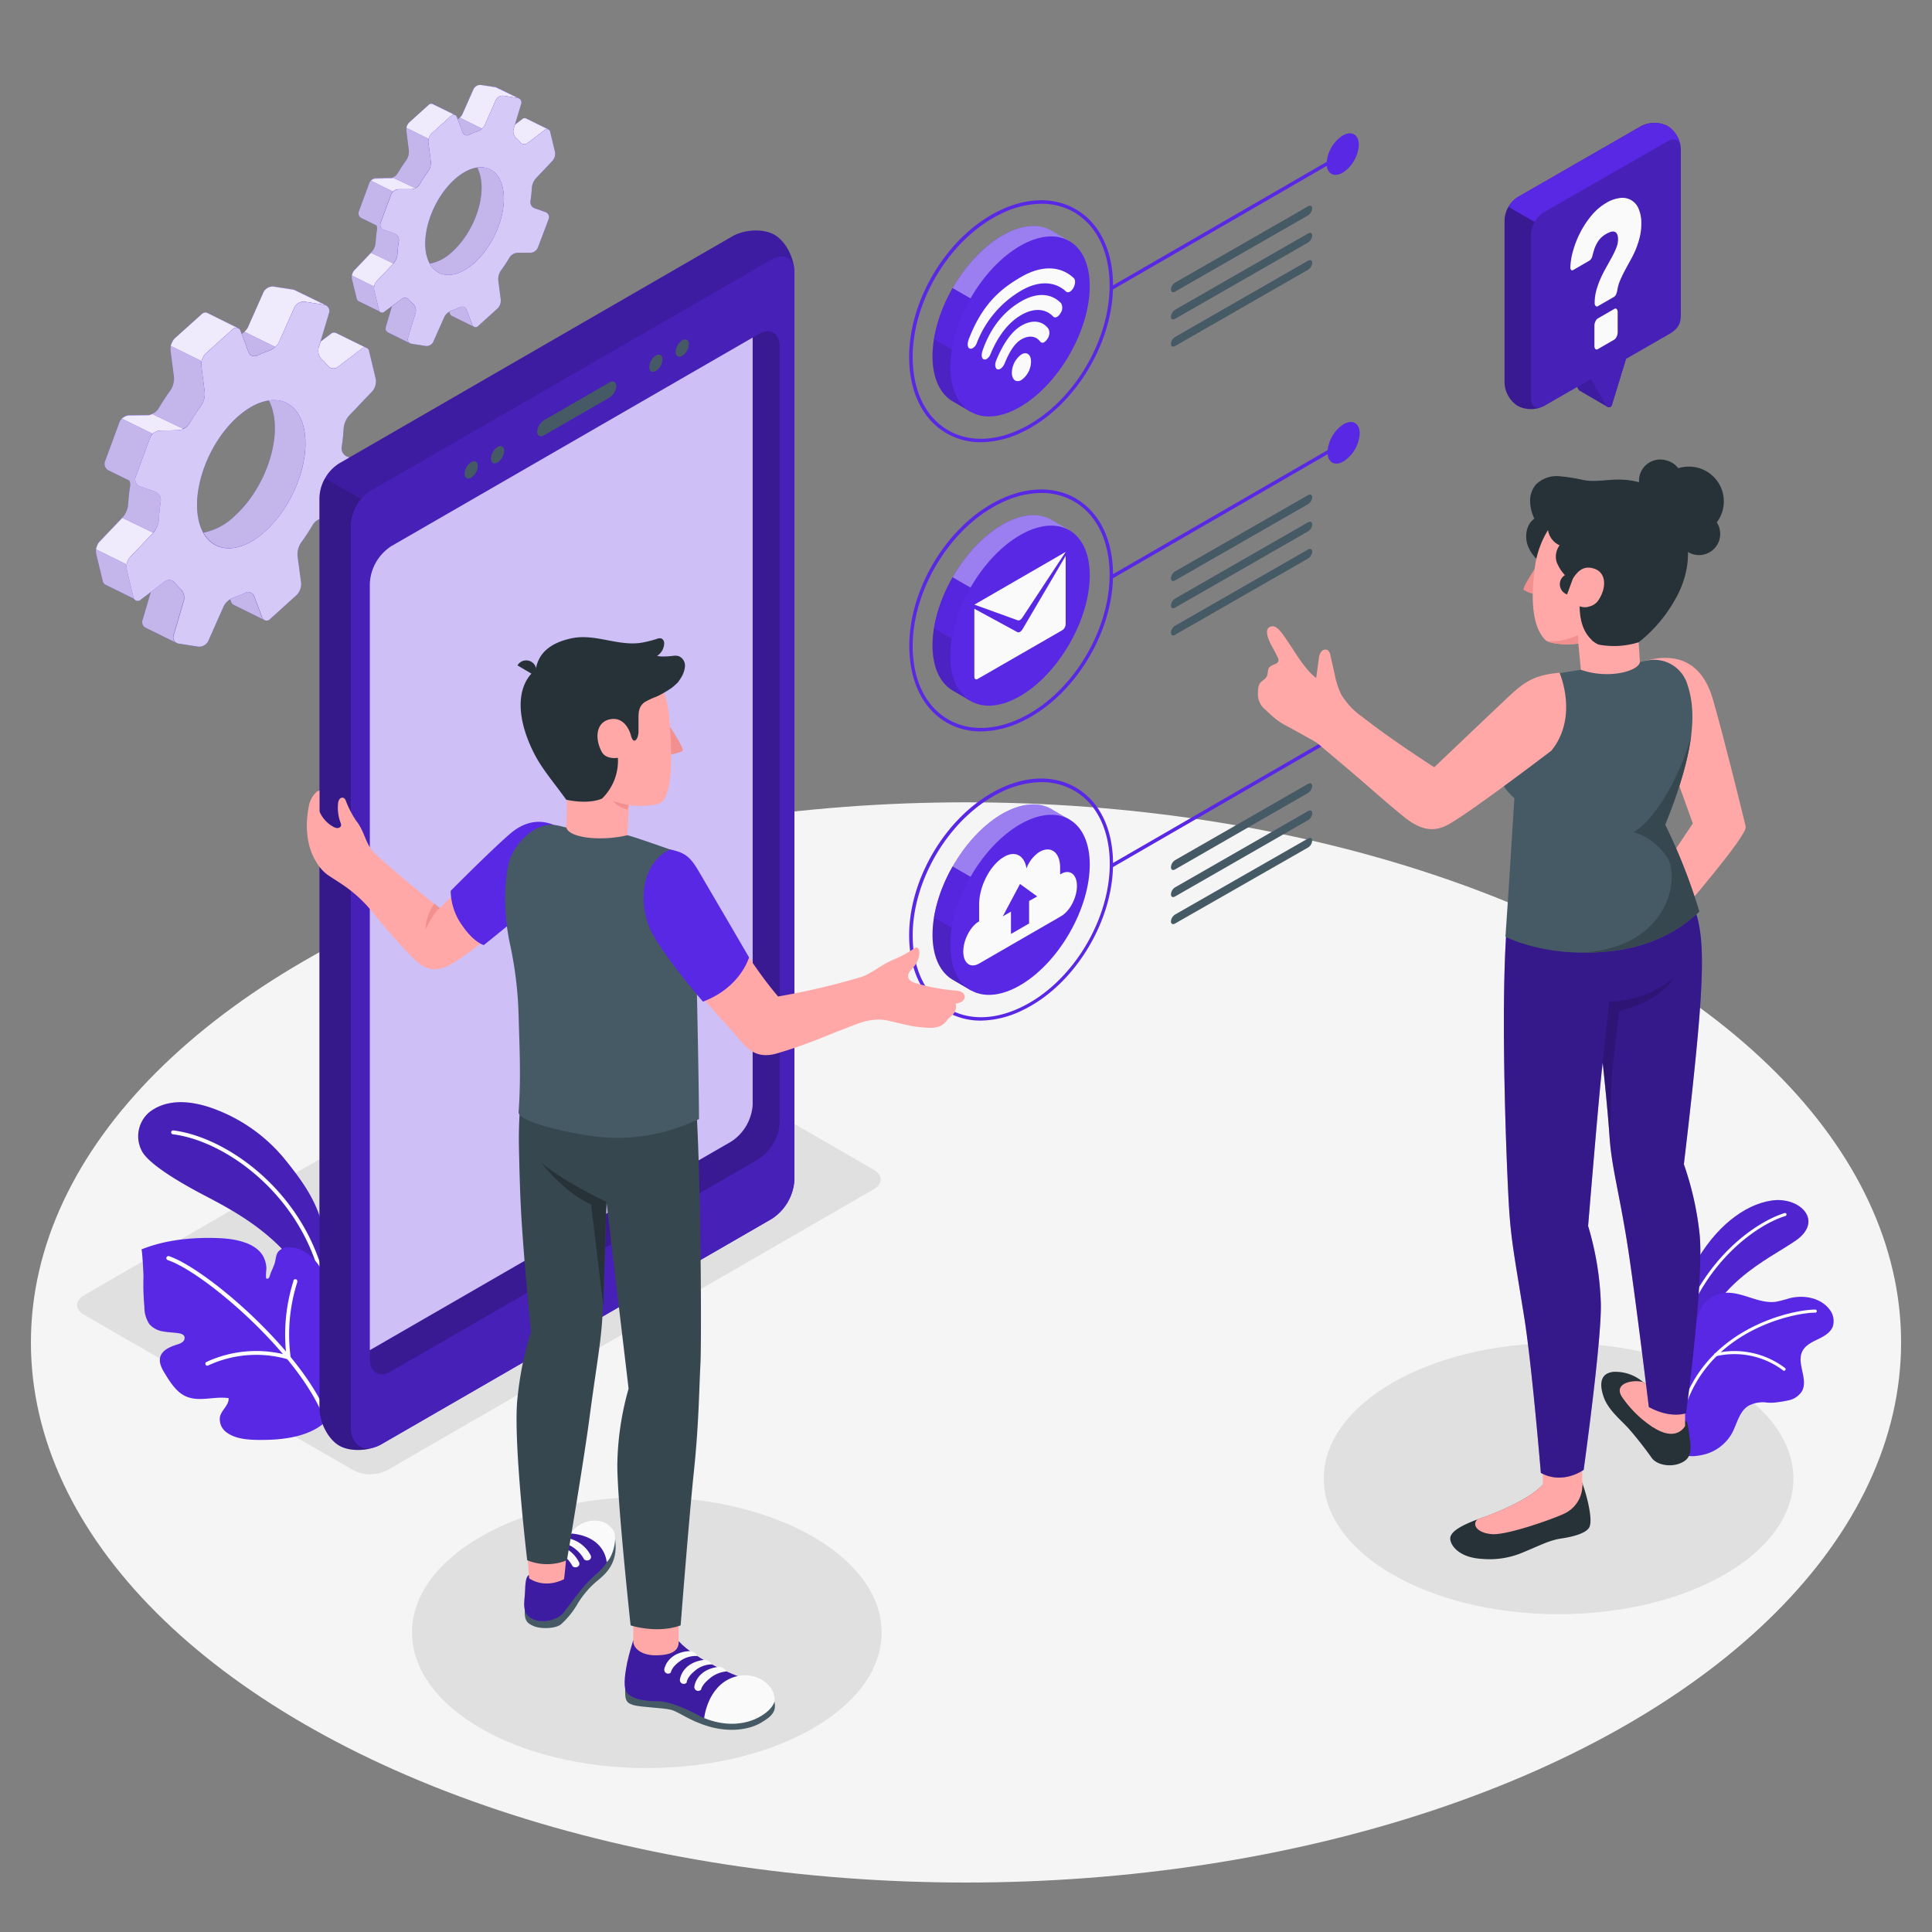 <svg xmlns="http://www.w3.org/2000/svg" viewBox="0 0 500 500"><rect x="0" y="0" width="500" height="500" fill="#808080" stroke="none"/><g id="freepik--Floor--inject-4"><ellipse id="freepik--floor--inject-4" cx="250" cy="347.42" rx="242" ry="139.78" style="fill:#f5f5f5"></ellipse></g><g id="freepik--Shadows--inject-4"><path id="freepik--Shadow--inject-4" d="M91.42,380.48,21.78,340.27c-2.43-1.4-2.43-3.67,0-5.08L147.65,262.5a9.74,9.74,0,0,1,8.8,0l69.65,40.21c2.43,1.4,2.43,3.68,0,5.08L100.22,380.48A9.68,9.68,0,0,1,91.42,380.48Z" style="fill:#e0e0e0"></path><ellipse id="freepik--shadow--inject-4" cx="403.36" cy="382.66" rx="60.77" ry="35.09" style="fill:#e0e0e0"></ellipse><ellipse id="freepik--shadow--inject-4" cx="167.4" cy="422.49" rx="60.77" ry="35.09" style="fill:#e0e0e0"></ellipse></g><g id="freepik--Gears--inject-4"><g id="freepik--gears--inject-4"><path d="M136.14,30.67h0a.88.88,0,0,0-1,.15l-1.92,1.45-.37,1.24a2.3,2.3,0,0,0,.7,2.19,11.25,11.25,0,0,1,1,1.06,1.35,1.35,0,0,0,1.9.29L141,33.67a.89.89,0,0,1,.95-.16Zm-6.07,17.68c-.91-3.76-3.45-5.49-6.57-5a9.85,9.85,0,0,1,.8,2.18c1.43,6-1.82,14.74-7.25,19.62a11.62,11.62,0,0,1-5.83,3.09c2.15,3.91,6.93,4,11.61-.24C128.27,63.08,131.51,54.29,130.07,48.35Zm-1.6-25.73h0a1.41,1.41,0,0,0-.38-.12L124.51,22A1.92,1.92,0,0,0,122.57,23l-2.9,6.55a3.06,3.06,0,0,1-.68.89h0a3.57,3.57,0,0,1-.54.42l1.26,3.38a1.21,1.21,0,0,0,1.72.65,15.57,15.57,0,0,1,2.13-.86,3.7,3.7,0,0,0,1.21-.74,2.62,2.62,0,0,0,.69-.9l2.9-6.55a1.93,1.93,0,0,1,1.94-1.06l3.59.56a1.37,1.37,0,0,1,.36.11Zm-5.89,61.91a1,1,0,0,1-.37-.51l-1.45-3.88a1.19,1.19,0,0,0-1.72-.65,16.29,16.29,0,0,1-2.13.85,2.59,2.59,0,0,0-.66.34l.19.49a1,1,0,0,0,.49.59h0ZM112,26.93a.85.85,0,0,0-.39-.07,1,1,0,0,0-.63.29l-5,4.51a1.8,1.8,0,0,0-.19.2.7.7,0,0,0-.13.17,3.41,3.41,0,0,0-.41.86c0,.07,0,.15,0,.21h0a2.37,2.37,0,0,0-.08.86l.64,5a4,4,0,0,1-.66,2.49c-.8,1.09-1.54,2.24-2.24,3.41a2.61,2.61,0,0,1-1.1,1,2.14,2.14,0,0,1-.46.17.54.54,0,0,1-.22,0,1,1,0,0,1-.3,0l-3.41.06h-.08a1.26,1.26,0,0,0-.28,0l-.24.07,0,0a1.59,1.59,0,0,0-.27.12,2.69,2.69,0,0,0-.47.34,2.07,2.07,0,0,0-.5.73l-2.72,7.38a1.36,1.36,0,0,0,.65,1.69l3.92,1.92a1.75,1.75,0,0,1,.15,1,31.86,31.86,0,0,0-.37,3.45,4.23,4.23,0,0,1-1,2.4l-.06.05L91.7,69.94a1.09,1.09,0,0,0-.21.26l0,0a1.23,1.23,0,0,0-.17.32,2.78,2.78,0,0,0-.24,1.73l1.23,5a1,1,0,0,0,.45.67l5.76,2.83a1,1,0,0,1-.43-.65l-1.22-5.06a2.3,2.3,0,0,1,0-1,2.72,2.72,0,0,1,.64-1.38l4.35-4.57,0,0a4.37,4.37,0,0,0,1-2.4,29.94,29.94,0,0,1,.36-3.45,1.72,1.72,0,0,0-1.07-1.84l-2.82-1a1.37,1.37,0,0,1-.84-1.77l2.72-7.37a2.12,2.12,0,0,1,.5-.73,2.2,2.2,0,0,1,1.38-.61l3.41,0a2.31,2.31,0,0,0,1-.26,2.66,2.66,0,0,0,1.11-1c.69-1.17,1.45-2.32,2.24-3.41a3.92,3.92,0,0,0,.66-2.49l-.65-5a2.44,2.44,0,0,1,.07-.88,2.93,2.93,0,0,1,.79-1.44l5-4.51a.91.91,0,0,1,1-.21Zm-4.39,53.94a2.36,2.36,0,0,0-.71-2.2,10,10,0,0,1-1-1.06,1.37,1.37,0,0,0-1.91-.3l-2.55,1.94-1.6,5.39a1.17,1.17,0,0,0,.57,1.4h0l5.79,2.85a1.17,1.17,0,0,1-.57-1.41Z" style="fill:#5928E5"></path><path d="M136.14,30.67h0a.88.88,0,0,0-1,.15l-1.92,1.45-.37,1.24a2.3,2.3,0,0,0,.7,2.19,11.25,11.25,0,0,1,1,1.06,1.35,1.35,0,0,0,1.9.29L141,33.67a.89.89,0,0,1,.95-.16Zm-6.07,17.68c-.91-3.76-3.45-5.49-6.57-5a9.85,9.85,0,0,1,.8,2.18c1.43,6-1.82,14.74-7.25,19.62a11.62,11.62,0,0,1-5.83,3.09c2.15,3.91,6.93,4,11.61-.24C128.27,63.08,131.51,54.29,130.07,48.35Zm-1.6-25.73h0a1.41,1.41,0,0,0-.38-.12L124.51,22A1.92,1.92,0,0,0,122.57,23l-2.9,6.55a3.06,3.06,0,0,1-.68.89h0a3.57,3.57,0,0,1-.54.42l1.26,3.38a1.21,1.21,0,0,0,1.72.65,15.57,15.57,0,0,1,2.13-.86,3.7,3.7,0,0,0,1.21-.74,2.62,2.62,0,0,0,.69-.9l2.9-6.55a1.93,1.93,0,0,1,1.94-1.06l3.59.56a1.37,1.37,0,0,1,.36.11Zm-5.89,61.91a1,1,0,0,1-.37-.51l-1.45-3.88a1.19,1.19,0,0,0-1.72-.65,16.29,16.29,0,0,1-2.13.85,2.59,2.59,0,0,0-.66.34l.19.49a1,1,0,0,0,.49.59h0ZM112,26.93a.85.85,0,0,0-.39-.07,1,1,0,0,0-.63.29l-5,4.51a1.8,1.8,0,0,0-.19.2.7.7,0,0,0-.13.17,3.41,3.41,0,0,0-.41.86c0,.07,0,.15,0,.21h0a2.37,2.37,0,0,0-.08.86l.64,5a4,4,0,0,1-.66,2.49c-.8,1.09-1.54,2.24-2.24,3.41a2.61,2.61,0,0,1-1.1,1,2.14,2.14,0,0,1-.46.17.54.54,0,0,1-.22,0,1,1,0,0,1-.3,0l-3.41.06h-.08a1.26,1.26,0,0,0-.28,0l-.24.07,0,0a1.59,1.59,0,0,0-.27.12,2.69,2.69,0,0,0-.47.34,2.07,2.07,0,0,0-.5.73l-2.72,7.38a1.36,1.36,0,0,0,.65,1.69l3.92,1.92a1.75,1.75,0,0,1,.15,1,31.86,31.86,0,0,0-.37,3.45,4.23,4.23,0,0,1-1,2.4l-.06.05L91.7,69.94a1.09,1.09,0,0,0-.21.26l0,0a1.23,1.23,0,0,0-.17.32,2.78,2.78,0,0,0-.24,1.73l1.23,5a1,1,0,0,0,.45.67l5.76,2.83a1,1,0,0,1-.43-.65l-1.22-5.06a2.3,2.3,0,0,1,0-1,2.72,2.72,0,0,1,.64-1.38l4.35-4.57,0,0a4.37,4.37,0,0,0,1-2.4,29.94,29.94,0,0,1,.36-3.45,1.72,1.72,0,0,0-1.07-1.84l-2.82-1a1.37,1.37,0,0,1-.84-1.77l2.72-7.37a2.12,2.12,0,0,1,.5-.73,2.2,2.2,0,0,1,1.38-.61l3.41,0a2.31,2.31,0,0,0,1-.26,2.66,2.66,0,0,0,1.11-1c.69-1.17,1.45-2.32,2.24-3.41a3.92,3.92,0,0,0,.66-2.49l-.65-5a2.44,2.44,0,0,1,.07-.88,2.93,2.93,0,0,1,.79-1.44l5-4.51a.91.91,0,0,1,1-.21Zm-4.39,53.94a2.36,2.36,0,0,0-.71-2.2,10,10,0,0,1-1-1.06,1.37,1.37,0,0,0-1.91-.3l-2.55,1.94-1.6,5.39a1.17,1.17,0,0,0,.57,1.4h0l5.79,2.85a1.17,1.17,0,0,1-.57-1.41Z" style="fill:#fff;opacity:0.7"></path><path d="M136.14,30.67h0a.88.88,0,0,0-1,.15l-1.92,1.45-.37,1.24a2.3,2.3,0,0,0,.7,2.19,11.25,11.25,0,0,1,1,1.06,1.35,1.35,0,0,0,1.9.29L141,33.67a.89.89,0,0,1,.95-.16Zm-6.07,17.68c-.91-3.76-3.45-5.49-6.57-5a9.85,9.85,0,0,1,.8,2.18c1.43,6-1.82,14.74-7.25,19.62a11.62,11.62,0,0,1-5.83,3.09c2.15,3.91,6.93,4,11.61-.24C128.27,63.08,131.51,54.29,130.07,48.35Zm-1.6-25.73h0a1.41,1.41,0,0,0-.38-.12L124.51,22A1.92,1.92,0,0,0,122.57,23l-2.9,6.55a3.06,3.06,0,0,1-.68.89h0a3.57,3.57,0,0,1-.54.42l1.26,3.38a1.21,1.21,0,0,0,1.72.65,15.57,15.57,0,0,1,2.13-.86,3.7,3.7,0,0,0,1.21-.74,2.62,2.62,0,0,0,.69-.9l2.9-6.55a1.93,1.93,0,0,1,1.94-1.06l3.59.56a1.37,1.37,0,0,1,.36.11Zm-5.89,61.91a1,1,0,0,1-.37-.51l-1.45-3.88a1.19,1.19,0,0,0-1.72-.65,16.29,16.29,0,0,1-2.13.85,2.59,2.59,0,0,0-.66.34l.19.49a1,1,0,0,0,.49.59h0ZM112,26.93a.85.85,0,0,0-.39-.07,1,1,0,0,0-.63.29l-5,4.51a1.8,1.8,0,0,0-.19.2.7.7,0,0,0-.13.17,3.41,3.41,0,0,0-.41.86c0,.07,0,.15,0,.21h0a2.37,2.37,0,0,0-.08.86l.64,5a4,4,0,0,1-.66,2.49c-.8,1.09-1.54,2.24-2.24,3.41a2.61,2.61,0,0,1-1.1,1,2.14,2.14,0,0,1-.46.17.54.54,0,0,1-.22,0,1,1,0,0,1-.3,0l-3.41.06h-.08a1.26,1.26,0,0,0-.28,0l-.24.07,0,0a1.59,1.59,0,0,0-.27.12,2.69,2.69,0,0,0-.47.34,2.07,2.07,0,0,0-.5.73l-2.72,7.38a1.36,1.36,0,0,0,.65,1.69l3.92,1.92a1.75,1.75,0,0,1,.15,1,31.86,31.86,0,0,0-.37,3.45,4.23,4.23,0,0,1-1,2.4l-.06.05L91.7,69.94a1.09,1.09,0,0,0-.21.26l0,0a1.23,1.23,0,0,0-.17.32,2.78,2.78,0,0,0-.24,1.73l1.23,5a1,1,0,0,0,.45.67l5.76,2.83a1,1,0,0,1-.43-.65l-1.22-5.06a2.3,2.3,0,0,1,0-1,2.72,2.72,0,0,1,.64-1.38l4.35-4.57,0,0a4.37,4.37,0,0,0,1-2.4,29.94,29.94,0,0,1,.36-3.45,1.72,1.72,0,0,0-1.07-1.84l-2.82-1a1.37,1.37,0,0,1-.84-1.77l2.72-7.37a2.12,2.12,0,0,1,.5-.73,2.2,2.2,0,0,1,1.38-.61l3.41,0a2.31,2.31,0,0,0,1-.26,2.66,2.66,0,0,0,1.11-1c.69-1.17,1.45-2.32,2.24-3.41a3.92,3.92,0,0,0,.66-2.49l-.65-5a2.44,2.44,0,0,1,.07-.88,2.93,2.93,0,0,1,.79-1.44l5-4.51a.91.91,0,0,1,1-.21Zm-4.39,53.94a2.36,2.36,0,0,0-.71-2.2,10,10,0,0,1-1-1.06,1.37,1.37,0,0,0-1.91-.3l-2.55,1.94-1.6,5.39a1.17,1.17,0,0,0,.57,1.4h0l5.79,2.85a1.17,1.17,0,0,1-.57-1.41Z" style="opacity:0.05"></path><path d="M101.83,68.21l-4.35,4.57a2.72,2.72,0,0,0-.64,1.38l-5.77-2.84a3.63,3.63,0,0,1,.23-.75,1.23,1.23,0,0,1,.17-.32l0,0a1.09,1.09,0,0,1,.21-.26l4.35-4.57Z" style="fill:#5928E5"></path><path d="M107.49,48.7a2.31,2.31,0,0,1-1,.26l-3.41,0a2.2,2.2,0,0,0-1.38.61L96,46.77a2.69,2.69,0,0,1,.47-.34,1.59,1.59,0,0,1,.27-.12l0,0,.24-.07a1.26,1.26,0,0,1,.28,0h.08l3.41-.06a1,1,0,0,0,.3,0,.79.79,0,0,0,.22,0,2.72,2.72,0,0,0,.44-.18h0Z" style="fill:#5928E5"></path><path d="M141.91,33.5a.92.92,0,0,0-.95.17l-4.48,3.4a1.36,1.36,0,0,1-1.9-.3,10.07,10.07,0,0,0-1-1.06,2.32,2.32,0,0,1-.7-2.2l.37-1.22,1.92-1.46a.91.91,0,0,1,1-.16h0Z" style="fill:#5928E5"></path><path d="M134.24,25.46a1.37,1.37,0,0,0-.36-.11l-3.59-.56a1.93,1.93,0,0,0-1.94,1.06l-2.9,6.55a2.62,2.62,0,0,1-.69.9L119,30.45a3.06,3.06,0,0,0,.68-.89l2.9-6.55A1.92,1.92,0,0,1,124.51,22l3.58.56a1.41,1.41,0,0,1,.38.12h0Z" style="fill:#5928E5"></path><path d="M117.76,29.78a.91.91,0,0,0-1,.21l-5,4.51a2.93,2.93,0,0,0-.79,1.44l-5.77-2.84c0-.06,0-.14,0-.21a3.41,3.41,0,0,1,.41-.86.7.7,0,0,1,.13-.17,1.8,1.8,0,0,1,.19-.2l5-4.51a1,1,0,0,1,.63-.29.85.85,0,0,1,.39.07Z" style="fill:#5928E5"></path><path d="M101.83,68.21l-4.35,4.57a2.72,2.72,0,0,0-.64,1.38l-5.77-2.84a3.63,3.63,0,0,1,.23-.75,1.23,1.23,0,0,1,.17-.32l0,0a1.09,1.09,0,0,1,.21-.26l4.35-4.57Z" style="fill:#fff;opacity:0.9"></path><path d="M107.49,48.7a2.31,2.31,0,0,1-1,.26l-3.41,0a2.2,2.2,0,0,0-1.38.61L96,46.77a2.69,2.69,0,0,1,.47-.34,1.59,1.59,0,0,1,.27-.12l0,0,.24-.07a1.26,1.26,0,0,1,.28,0h.08l3.41-.06a1,1,0,0,0,.3,0,.79.79,0,0,0,.22,0,2.72,2.72,0,0,0,.44-.18h0Z" style="fill:#fff;opacity:0.9"></path><path d="M141.91,33.5a.92.92,0,0,0-.95.17l-4.48,3.4a1.36,1.36,0,0,1-1.9-.3,10.07,10.07,0,0,0-1-1.06,2.32,2.32,0,0,1-.7-2.2l.37-1.22,1.92-1.46a.91.91,0,0,1,1-.16h0Z" style="fill:#fff;opacity:0.9"></path><path d="M134.24,25.46a1.37,1.37,0,0,0-.36-.11l-3.59-.56a1.93,1.93,0,0,0-1.94,1.06l-2.9,6.55a2.62,2.62,0,0,1-.69.9L119,30.45a3.06,3.06,0,0,0,.68-.89l2.9-6.55A1.92,1.92,0,0,1,124.51,22l3.58.56a1.41,1.41,0,0,1,.38.12h0Z" style="fill:#fff;opacity:0.9"></path><path d="M117.76,29.78a.91.91,0,0,0-1,.21l-5,4.51a2.93,2.93,0,0,0-.79,1.44l-5.77-2.84c0-.06,0-.14,0-.21a3.41,3.41,0,0,1,.41-.86.7.7,0,0,1,.13-.17,1.8,1.8,0,0,1,.19-.2l5-4.51a1,1,0,0,1,.63-.29.85.85,0,0,1,.39.07Z" style="fill:#fff;opacity:0.9"></path><path d="M143.62,39.24l-1.22-5.05a.85.85,0,0,0-1.44-.52l-4.48,3.4a1.36,1.36,0,0,1-1.9-.3,9.12,9.12,0,0,0-1-1.06,2.32,2.32,0,0,1-.7-2.2l2-6.61a1.18,1.18,0,0,0-1-1.55l-3.58-.56a1.93,1.93,0,0,0-1.94,1.06l-2.9,6.55a3.49,3.49,0,0,1-1.9,1.64,15.57,15.57,0,0,0-2.13.86,1.21,1.21,0,0,1-1.72-.65l-1.45-3.89a.89.89,0,0,0-1.53-.37l-5,4.51a3,3,0,0,0-.86,2.31l.65,5a4,4,0,0,1-.66,2.49c-.8,1.09-1.55,2.24-2.24,3.41A2.74,2.74,0,0,1,106.52,49l-3.41,0a2.19,2.19,0,0,0-1.87,1.33l-2.73,7.38a1.38,1.38,0,0,0,.84,1.77l2.82,1a1.71,1.71,0,0,1,1.07,1.83,29.71,29.71,0,0,0-.36,3.45,4.3,4.3,0,0,1-1,2.4l-4.4,4.62a2.84,2.84,0,0,0-.63,2.36l1.22,5a.84.84,0,0,0,1.43.52L104,77.32a1.36,1.36,0,0,1,1.91.3,9.89,9.89,0,0,0,1,1,2.34,2.34,0,0,1,.69,2.2l-2,6.61a1.18,1.18,0,0,0,1,1.55l3.58.56a1.93,1.93,0,0,0,1.94-1.06L115,82a3.51,3.51,0,0,1,1.91-1.64,16,16,0,0,0,2.12-.86,1.22,1.22,0,0,1,1.72.65L122.22,84a.88.88,0,0,0,1.52.37l5-4.51a3,3,0,0,0,.86-2.31l-.65-5a4,4,0,0,1,.66-2.49c.8-1.09,1.55-2.24,2.24-3.41a2.78,2.78,0,0,1,2.08-1.24l3.41,0A2.22,2.22,0,0,0,139.23,64L142,56.66a1.37,1.37,0,0,0-.83-1.77l-2.83-1a1.7,1.7,0,0,1-1.06-1.83q.27-1.76.36-3.45a4.31,4.31,0,0,1,1-2.4L143,41.6A2.85,2.85,0,0,0,143.62,39.24ZM122.83,68c-5.43,4.88-11,4-12.44-1.93s1.81-14.74,7.24-19.63,11-4,12.44,1.93S128.26,63.08,122.83,68Z" style="fill:#5928E5"></path><path d="M143.62,39.24l-1.22-5.05a.85.85,0,0,0-1.44-.52l-4.48,3.4a1.36,1.36,0,0,1-1.9-.3,9.12,9.12,0,0,0-1-1.06,2.32,2.32,0,0,1-.7-2.2l2-6.61a1.18,1.18,0,0,0-1-1.55l-3.58-.56a1.93,1.93,0,0,0-1.94,1.06l-2.9,6.55a3.49,3.49,0,0,1-1.9,1.64,15.57,15.57,0,0,0-2.13.86,1.21,1.21,0,0,1-1.72-.65l-1.45-3.89a.89.89,0,0,0-1.53-.37l-5,4.51a3,3,0,0,0-.86,2.31l.65,5a4,4,0,0,1-.66,2.49c-.8,1.09-1.55,2.24-2.24,3.41A2.74,2.74,0,0,1,106.52,49l-3.41,0a2.19,2.19,0,0,0-1.87,1.33l-2.73,7.38a1.38,1.38,0,0,0,.84,1.77l2.82,1a1.71,1.71,0,0,1,1.07,1.83,29.71,29.71,0,0,0-.36,3.45,4.3,4.3,0,0,1-1,2.4l-4.4,4.62a2.84,2.84,0,0,0-.63,2.36l1.22,5a.84.84,0,0,0,1.43.52L104,77.32a1.36,1.36,0,0,1,1.91.3,9.89,9.89,0,0,0,1,1,2.34,2.34,0,0,1,.69,2.2l-2,6.61a1.18,1.18,0,0,0,1,1.55l3.58.56a1.93,1.93,0,0,0,1.94-1.06L115,82a3.51,3.51,0,0,1,1.91-1.64,16,16,0,0,0,2.12-.86,1.22,1.22,0,0,1,1.72.65L122.22,84a.88.88,0,0,0,1.52.37l5-4.51a3,3,0,0,0,.86-2.31l-.65-5a4,4,0,0,1,.66-2.49c.8-1.09,1.55-2.24,2.24-3.41a2.78,2.78,0,0,1,2.08-1.24l3.41,0A2.22,2.22,0,0,0,139.23,64L142,56.66a1.37,1.37,0,0,0-.83-1.77l-2.83-1a1.7,1.7,0,0,1-1.06-1.83q.27-1.76.36-3.45a4.31,4.31,0,0,1,1-2.4L143,41.6A2.85,2.85,0,0,0,143.62,39.24ZM122.83,68c-5.43,4.88-11,4-12.44-1.93s1.81-14.74,7.24-19.63,11-4,12.44,1.93S128.26,63.08,122.83,68Z" style="fill:#fff;opacity:0.75"></path><path d="M86.94,86.17h0a1.25,1.25,0,0,0-1.33.21l-2.65,2-.5,1.7a3.19,3.19,0,0,0,1,3,14.61,14.61,0,0,1,1.37,1.45A1.87,1.87,0,0,0,87.4,95l6.17-4.68a1.29,1.29,0,0,1,1.31-.22Zm-8.37,24.35c-1.25-5.17-4.75-7.56-9-6.92a13.08,13.08,0,0,1,1.09,3c2,8.2-2.49,20.3-10,27a15.92,15.92,0,0,1-8,4.25c3,5.38,9.55,5.47,16-.33C76.08,130.82,80.55,118.71,78.57,110.52Zm-2.2-35.43h0a1.74,1.74,0,0,0-.53-.17l-4.93-.77a2.64,2.64,0,0,0-2.67,1.45l-4,9a4,4,0,0,1-.94,1.23h0a3.81,3.81,0,0,1-.75.57l1.75,4.66a1.66,1.66,0,0,0,2.36.9,21.89,21.89,0,0,1,2.93-1.18,5.3,5.3,0,0,0,1.68-1,3.92,3.92,0,0,0,.95-1.25l4-9a2.67,2.67,0,0,1,2.67-1.46l4.94.78a1.94,1.94,0,0,1,.5.14Zm-8.12,85.28a1.47,1.47,0,0,1-.5-.71l-2-5.35a1.64,1.64,0,0,0-2.36-.89,23.13,23.13,0,0,1-2.94,1.18,3.5,3.5,0,0,0-.91.45l.26.69a1.38,1.38,0,0,0,.68.8h0ZM53.64,81a1.11,1.11,0,0,0-.54-.1,1.41,1.41,0,0,0-.87.4l-6.92,6.21a1.84,1.84,0,0,0-.26.29,1.32,1.32,0,0,0-.18.22,5,5,0,0,0-.56,1.19c0,.1-.05.2-.07.29h0a3.33,3.33,0,0,0-.11,1.19l.89,6.9a5.47,5.47,0,0,1-.91,3.43c-1.1,1.51-2.13,3.09-3.08,4.7a3.59,3.59,0,0,1-1.53,1.34,2.64,2.64,0,0,1-.62.24,1.63,1.63,0,0,1-.3.07,1.51,1.51,0,0,1-.42,0l-4.7.08h-.11a2.32,2.32,0,0,0-.38.06,1.91,1.91,0,0,0-.34.1s0,0,0,0a2.1,2.1,0,0,0-.37.18,3,3,0,0,0-.65.46,2.85,2.85,0,0,0-.69,1l-3.75,10.16a1.89,1.89,0,0,0,.9,2.32l5.4,2.65a2.34,2.34,0,0,1,.21,1.35,43.75,43.75,0,0,0-.51,4.76,5.75,5.75,0,0,1-1.36,3.3l-.07.07-6,6.29a1.93,1.93,0,0,0-.28.36l0,.07a1.42,1.42,0,0,0-.23.44,3.74,3.74,0,0,0-.33,2.39l1.69,6.95a1.39,1.39,0,0,0,.62.92l7.93,3.9a1.34,1.34,0,0,1-.59-.9l-1.68-7a3.07,3.07,0,0,1,0-1.35,3.84,3.84,0,0,1,.88-1.91l6-6.28.07-.07a6,6,0,0,0,1.37-3.31,44.23,44.23,0,0,1,.5-4.76,2.34,2.34,0,0,0-1.47-2.52l-3.89-1.36a1.88,1.88,0,0,1-1.15-2.43l3.75-10.16a2.61,2.61,0,0,1,.69-1,3,3,0,0,1,1.89-.83l4.71-.08a3,3,0,0,0,1.33-.36A3.62,3.62,0,0,0,49,109.66c1-1.61,2-3.19,3.09-4.7a5.47,5.47,0,0,0,.91-3.43l-.89-6.89a3,3,0,0,1,.1-1.21,4,4,0,0,1,1.08-2l6.9-6.21a1.25,1.25,0,0,1,1.43-.3Zm-6.06,74.3a3.24,3.24,0,0,0-1-3,13.5,13.5,0,0,1-1.36-1.46,1.87,1.87,0,0,0-2.62-.42l-3.53,2.67-2.2,7.42a1.61,1.61,0,0,0,.78,1.93h0l8,3.93a1.61,1.61,0,0,1-.78-1.94Z" style="fill:#5928E5"></path><path d="M86.94,86.17h0a1.25,1.25,0,0,0-1.33.21l-2.65,2-.5,1.7a3.19,3.19,0,0,0,1,3,14.61,14.61,0,0,1,1.37,1.45A1.87,1.87,0,0,0,87.4,95l6.17-4.68a1.29,1.29,0,0,1,1.31-.22Zm-8.37,24.35c-1.25-5.17-4.75-7.56-9-6.92a13.08,13.08,0,0,1,1.09,3c2,8.2-2.49,20.3-10,27a15.92,15.92,0,0,1-8,4.25c3,5.38,9.55,5.47,16-.33C76.08,130.82,80.55,118.71,78.57,110.52Zm-2.2-35.43h0a1.74,1.74,0,0,0-.53-.17l-4.93-.77a2.64,2.64,0,0,0-2.67,1.45l-4,9a4,4,0,0,1-.94,1.23h0a3.81,3.81,0,0,1-.75.57l1.75,4.66a1.66,1.66,0,0,0,2.36.9,21.89,21.89,0,0,1,2.93-1.18,5.3,5.3,0,0,0,1.68-1,3.92,3.92,0,0,0,.95-1.25l4-9a2.67,2.67,0,0,1,2.67-1.46l4.94.78a1.94,1.94,0,0,1,.5.14Zm-8.12,85.28a1.47,1.47,0,0,1-.5-.71l-2-5.35a1.64,1.64,0,0,0-2.36-.89,23.13,23.13,0,0,1-2.94,1.18,3.5,3.5,0,0,0-.91.45l.26.69a1.38,1.38,0,0,0,.68.8h0ZM53.64,81a1.11,1.11,0,0,0-.54-.1,1.41,1.41,0,0,0-.87.4l-6.92,6.21a1.84,1.84,0,0,0-.26.29,1.32,1.32,0,0,0-.18.22,5,5,0,0,0-.56,1.19c0,.1-.05.2-.07.29h0a3.33,3.33,0,0,0-.11,1.19l.89,6.9a5.47,5.47,0,0,1-.91,3.43c-1.1,1.51-2.13,3.09-3.08,4.7a3.59,3.59,0,0,1-1.53,1.34,2.64,2.64,0,0,1-.62.24,1.63,1.63,0,0,1-.3.07,1.51,1.51,0,0,1-.42,0l-4.7.08h-.11a2.32,2.32,0,0,0-.38.06,1.91,1.91,0,0,0-.34.1s0,0,0,0a2.1,2.1,0,0,0-.37.18,3,3,0,0,0-.65.46,2.85,2.85,0,0,0-.69,1l-3.75,10.16a1.89,1.89,0,0,0,.9,2.32l5.4,2.65a2.34,2.34,0,0,1,.21,1.35,43.75,43.75,0,0,0-.51,4.76,5.75,5.75,0,0,1-1.36,3.3l-.07.07-6,6.29a1.93,1.93,0,0,0-.28.36l0,.07a1.42,1.42,0,0,0-.23.44,3.74,3.74,0,0,0-.33,2.39l1.69,6.95a1.39,1.39,0,0,0,.62.92l7.93,3.9a1.34,1.34,0,0,1-.59-.9l-1.68-7a3.07,3.07,0,0,1,0-1.35,3.84,3.84,0,0,1,.88-1.91l6-6.28.07-.07a6,6,0,0,0,1.37-3.31,44.23,44.23,0,0,1,.5-4.76,2.34,2.34,0,0,0-1.47-2.52l-3.89-1.36a1.88,1.88,0,0,1-1.15-2.43l3.75-10.16a2.61,2.61,0,0,1,.69-1,3,3,0,0,1,1.89-.83l4.71-.08a3,3,0,0,0,1.33-.36A3.62,3.62,0,0,0,49,109.66c1-1.61,2-3.19,3.09-4.7a5.47,5.47,0,0,0,.91-3.43l-.89-6.89a3,3,0,0,1,.1-1.21,4,4,0,0,1,1.08-2l6.9-6.21a1.25,1.25,0,0,1,1.43-.3Zm-6.06,74.3a3.24,3.24,0,0,0-1-3,13.5,13.5,0,0,1-1.36-1.46,1.87,1.87,0,0,0-2.62-.42l-3.53,2.67-2.2,7.42a1.61,1.61,0,0,0,.78,1.93h0l8,3.93a1.61,1.61,0,0,1-.78-1.94Z" style="fill:#fff;opacity:0.7"></path><path d="M86.94,86.17h0a1.25,1.25,0,0,0-1.33.21l-2.65,2-.5,1.7a3.19,3.19,0,0,0,1,3,14.61,14.61,0,0,1,1.37,1.45A1.87,1.87,0,0,0,87.4,95l6.17-4.68a1.29,1.29,0,0,1,1.31-.22Zm-8.37,24.35c-1.25-5.17-4.75-7.56-9-6.92a13.08,13.08,0,0,1,1.09,3c2,8.2-2.49,20.3-10,27a15.92,15.92,0,0,1-8,4.25c3,5.38,9.55,5.47,16-.33C76.08,130.82,80.55,118.71,78.57,110.52Zm-2.2-35.43h0a1.74,1.74,0,0,0-.53-.17l-4.93-.77a2.64,2.64,0,0,0-2.67,1.45l-4,9a4,4,0,0,1-.94,1.23h0a3.81,3.81,0,0,1-.75.57l1.75,4.66a1.66,1.66,0,0,0,2.36.9,21.89,21.89,0,0,1,2.93-1.18,5.3,5.3,0,0,0,1.68-1,3.92,3.92,0,0,0,.95-1.25l4-9a2.67,2.67,0,0,1,2.67-1.46l4.94.78a1.94,1.94,0,0,1,.5.14Zm-8.12,85.28a1.47,1.47,0,0,1-.5-.71l-2-5.35a1.64,1.64,0,0,0-2.36-.89,23.13,23.13,0,0,1-2.94,1.18,3.5,3.5,0,0,0-.91.45l.26.69a1.38,1.38,0,0,0,.68.8h0ZM53.64,81a1.11,1.11,0,0,0-.54-.1,1.41,1.41,0,0,0-.87.4l-6.92,6.21a1.84,1.84,0,0,0-.26.29,1.32,1.32,0,0,0-.18.22,5,5,0,0,0-.56,1.19c0,.1-.05.2-.07.29h0a3.33,3.33,0,0,0-.11,1.19l.89,6.9a5.47,5.47,0,0,1-.91,3.43c-1.1,1.51-2.13,3.09-3.08,4.7a3.59,3.59,0,0,1-1.53,1.34,2.64,2.64,0,0,1-.62.24,1.63,1.63,0,0,1-.3.07,1.51,1.51,0,0,1-.42,0l-4.7.08h-.11a2.32,2.32,0,0,0-.38.06,1.91,1.91,0,0,0-.34.1s0,0,0,0a2.1,2.1,0,0,0-.37.18,3,3,0,0,0-.65.46,2.85,2.85,0,0,0-.69,1l-3.75,10.16a1.89,1.89,0,0,0,.9,2.32l5.4,2.65a2.34,2.34,0,0,1,.21,1.35,43.75,43.75,0,0,0-.51,4.76,5.75,5.75,0,0,1-1.36,3.3l-.07.07-6,6.29a1.93,1.93,0,0,0-.28.36l0,.07a1.42,1.42,0,0,0-.23.44,3.74,3.74,0,0,0-.33,2.39l1.69,6.95a1.39,1.39,0,0,0,.62.92l7.93,3.9a1.34,1.34,0,0,1-.59-.9l-1.68-7a3.07,3.07,0,0,1,0-1.35,3.84,3.84,0,0,1,.88-1.91l6-6.28.07-.07a6,6,0,0,0,1.37-3.31,44.23,44.23,0,0,1,.5-4.76,2.34,2.34,0,0,0-1.47-2.52l-3.89-1.36a1.88,1.88,0,0,1-1.15-2.43l3.75-10.16a2.61,2.61,0,0,1,.69-1,3,3,0,0,1,1.89-.83l4.71-.08a3,3,0,0,0,1.33-.36A3.62,3.62,0,0,0,49,109.66c1-1.61,2-3.19,3.09-4.7a5.47,5.47,0,0,0,.91-3.43l-.89-6.89a3,3,0,0,1,.1-1.21,4,4,0,0,1,1.08-2l6.9-6.21a1.25,1.25,0,0,1,1.43-.3Zm-6.06,74.3a3.24,3.24,0,0,0-1-3,13.5,13.5,0,0,1-1.36-1.46,1.87,1.87,0,0,0-2.62-.42l-3.53,2.67-2.2,7.42a1.61,1.61,0,0,0,.78,1.93h0l8,3.93a1.61,1.61,0,0,1-.78-1.94Z" style="opacity:0.05"></path><path d="M39.67,137.89l-6,6.28a3.84,3.84,0,0,0-.88,1.91l-7.95-3.91a4.64,4.64,0,0,1,.32-1,1.42,1.42,0,0,1,.23-.44l0-.07a1.93,1.93,0,0,1,.28-.36l6-6.29Z" style="fill:#5928E5"></path><path d="M47.47,111a3,3,0,0,1-1.33.36l-4.71.08a3,3,0,0,0-1.89.83l-8-3.92a3,3,0,0,1,.65-.46,2.1,2.1,0,0,1,.37-.18s0,0,0,0a1.91,1.91,0,0,1,.34-.1,2.32,2.32,0,0,1,.38-.06h.11l4.7-.08a1.51,1.51,0,0,0,.42,0l.3-.07c.2-.07.4-.16.6-.25h0Z" style="fill:#5928E5"></path><path d="M94.88,90.07a1.26,1.26,0,0,0-1.31.24L87.4,95a1.88,1.88,0,0,1-2.62-.41,12.76,12.76,0,0,0-1.37-1.46,3.18,3.18,0,0,1-1-3L83,88.4l2.64-2a1.25,1.25,0,0,1,1.34-.21v0Z" style="fill:#5928E5"></path><path d="M84.31,79a1.94,1.94,0,0,0-.5-.14l-4.94-.78a2.67,2.67,0,0,0-2.67,1.46l-4,9a3.92,3.92,0,0,1-.95,1.25l-8-3.93a4,4,0,0,0,.94-1.23l4-9a2.64,2.64,0,0,1,2.67-1.45l4.93.77a1.74,1.74,0,0,1,.53.17h0Z" style="fill:#5928E5"></path><path d="M61.61,84.94a1.25,1.25,0,0,0-1.43.3l-6.9,6.21a4,4,0,0,0-1.08,2l-8-3.91c0-.09,0-.19.07-.29A5,5,0,0,1,44.87,88a1.32,1.32,0,0,1,.18-.22,1.84,1.84,0,0,1,.26-.29l6.92-6.21a1.41,1.41,0,0,1,.87-.4,1.11,1.11,0,0,1,.54.1Z" style="fill:#5928E5"></path><path d="M39.67,137.89l-6,6.28a3.84,3.84,0,0,0-.88,1.91l-7.95-3.91a4.64,4.64,0,0,1,.32-1,1.42,1.42,0,0,1,.23-.44l0-.07a1.93,1.93,0,0,1,.28-.36l6-6.29Z" style="fill:#fff;opacity:0.9"></path><path d="M47.47,111a3,3,0,0,1-1.33.36l-4.71.08a3,3,0,0,0-1.89.83l-8-3.92a3,3,0,0,1,.65-.46,2.1,2.1,0,0,1,.37-.18s0,0,0,0a1.91,1.91,0,0,1,.34-.1,2.32,2.32,0,0,1,.38-.06h.11l4.7-.08a1.51,1.51,0,0,0,.42,0l.3-.07c.2-.07.4-.16.6-.25h0Z" style="fill:#fff;opacity:0.9"></path><path d="M94.88,90.07a1.26,1.26,0,0,0-1.31.24L87.4,95a1.88,1.88,0,0,1-2.62-.41,12.76,12.76,0,0,0-1.37-1.46,3.18,3.18,0,0,1-1-3L83,88.4l2.64-2a1.25,1.25,0,0,1,1.34-.21v0Z" style="fill:#fff;opacity:0.9"></path><path d="M84.31,79a1.94,1.94,0,0,0-.5-.14l-4.94-.78a2.67,2.67,0,0,0-2.67,1.46l-4,9a3.92,3.92,0,0,1-.95,1.25l-8-3.93a4,4,0,0,0,.94-1.23l4-9a2.64,2.64,0,0,1,2.67-1.45l4.93.77a1.74,1.74,0,0,1,.53.17h0Z" style="fill:#fff;opacity:0.9"></path><path d="M61.61,84.94a1.25,1.25,0,0,0-1.43.3l-6.9,6.21a4,4,0,0,0-1.08,2l-8-3.91c0-.09,0-.19.07-.29A5,5,0,0,1,44.87,88a1.32,1.32,0,0,1,.18-.22,1.84,1.84,0,0,1,.26-.29l6.92-6.21a1.41,1.41,0,0,1,.87-.4,1.11,1.11,0,0,1,.54.1Z" style="fill:#fff;opacity:0.9"></path><path d="M97.23,98l-1.68-7a1.16,1.16,0,0,0-2-.71L87.4,95a1.87,1.87,0,0,1-2.62-.41,13.57,13.57,0,0,0-1.36-1.46,3.19,3.19,0,0,1-1-3L85.16,81a1.64,1.64,0,0,0-1.35-2.14l-4.93-.76a2.65,2.65,0,0,0-2.68,1.46l-4,9a4.82,4.82,0,0,1-2.62,2.26A22.25,22.25,0,0,0,66.66,92a1.66,1.66,0,0,1-2.37-.9l-2-5.35a1.21,1.21,0,0,0-2.09-.51l-6.91,6.21a4.06,4.06,0,0,0-1.18,3.18l.89,6.9a5.43,5.43,0,0,1-.91,3.43q-1.65,2.27-3.08,4.7a3.79,3.79,0,0,1-2.87,1.7l-4.7.08a3,3,0,0,0-2.58,1.83L35.1,123.43a1.89,1.89,0,0,0,1.15,2.44l3.89,1.36a2.36,2.36,0,0,1,1.47,2.52,41.59,41.59,0,0,0-.5,4.76,5.93,5.93,0,0,1-1.37,3.31l-6.06,6.36a3.91,3.91,0,0,0-.87,3.25l1.68,7a1.16,1.16,0,0,0,2,.71l6.17-4.67a1.87,1.87,0,0,1,2.63.41,13.45,13.45,0,0,0,1.36,1.45,3.22,3.22,0,0,1,1,3l-2.7,9.11a1.62,1.62,0,0,0,1.35,2.13l4.93.77a2.64,2.64,0,0,0,2.67-1.46l4-9a4.71,4.71,0,0,1,2.62-2.26,24.36,24.36,0,0,0,2.93-1.19,1.67,1.67,0,0,1,2.37.9l2,5.34a1.22,1.22,0,0,0,2.1.52L76.76,154a4.09,4.09,0,0,0,1.17-3.18L77,143.87a5.57,5.57,0,0,1,.91-3.43c1.1-1.5,2.13-3.08,3.09-4.7a3.79,3.79,0,0,1,2.87-1.7L88.6,134a3,3,0,0,0,2.58-1.84L94.93,122a1.87,1.87,0,0,0-1.14-2.43l-3.89-1.36a2.35,2.35,0,0,1-1.47-2.53,46.63,46.63,0,0,0,.5-4.76,5.91,5.91,0,0,1,1.36-3.3l6.06-6.36A3.89,3.89,0,0,0,97.23,98ZM68.6,137.55c-7.49,6.73-15.16,5.54-17.14-2.66s2.49-20.3,10-27,15.15-5.54,17.13,2.66S76.08,130.82,68.6,137.55Z" style="fill:#5928E5"></path><path d="M97.23,98l-1.68-7a1.16,1.16,0,0,0-2-.71L87.4,95a1.87,1.87,0,0,1-2.62-.41,13.57,13.57,0,0,0-1.36-1.46,3.19,3.19,0,0,1-1-3L85.16,81a1.64,1.64,0,0,0-1.35-2.14l-4.93-.76a2.65,2.65,0,0,0-2.68,1.46l-4,9a4.82,4.82,0,0,1-2.62,2.26A22.25,22.25,0,0,0,66.66,92a1.66,1.66,0,0,1-2.37-.9l-2-5.35a1.21,1.21,0,0,0-2.09-.51l-6.91,6.21a4.06,4.06,0,0,0-1.18,3.18l.89,6.9a5.43,5.43,0,0,1-.91,3.43q-1.65,2.27-3.08,4.7a3.79,3.79,0,0,1-2.87,1.7l-4.7.08a3,3,0,0,0-2.58,1.83L35.1,123.43a1.89,1.89,0,0,0,1.15,2.44l3.89,1.36a2.36,2.36,0,0,1,1.47,2.52,41.59,41.59,0,0,0-.5,4.76,5.93,5.93,0,0,1-1.37,3.31l-6.06,6.36a3.91,3.91,0,0,0-.87,3.25l1.68,7a1.16,1.16,0,0,0,2,.71l6.17-4.67a1.87,1.87,0,0,1,2.63.41,13.45,13.45,0,0,0,1.36,1.45,3.22,3.22,0,0,1,1,3l-2.7,9.11a1.62,1.62,0,0,0,1.35,2.13l4.93.77a2.64,2.64,0,0,0,2.67-1.46l4-9a4.71,4.71,0,0,1,2.62-2.26,24.36,24.36,0,0,0,2.93-1.19,1.67,1.67,0,0,1,2.37.9l2,5.34a1.22,1.22,0,0,0,2.1.52L76.76,154a4.09,4.09,0,0,0,1.17-3.18L77,143.87a5.57,5.57,0,0,1,.91-3.43c1.1-1.5,2.13-3.08,3.09-4.7a3.79,3.79,0,0,1,2.87-1.7L88.6,134a3,3,0,0,0,2.58-1.84L94.93,122a1.87,1.87,0,0,0-1.14-2.43l-3.89-1.36a2.35,2.35,0,0,1-1.47-2.53,46.63,46.63,0,0,0,.5-4.76,5.91,5.91,0,0,1,1.36-3.3l6.06-6.36A3.89,3.89,0,0,0,97.23,98ZM68.6,137.55c-7.49,6.73-15.16,5.54-17.14-2.66s2.49-20.3,10-27,15.15-5.54,17.13,2.66S76.08,130.82,68.6,137.55Z" style="fill:#fff;opacity:0.75"></path></g></g><g id="freepik--Plants--inject-4"><g id="freepik--plants--inject-4"><path d="M85.27,330.9c-1-14.9-2.65-20-11.92-31.32a42.81,42.81,0,0,0-19.21-13.05c-6.19-2-11.59-1.75-15.52,1.33a8.16,8.16,0,0,0-2,9.84c1.57,3.34,9.45,8.11,16.5,11.78C63.89,315.1,78,323,84.05,341.8l1.31,10Z" style="fill:#5928E5"></path><path d="M85.27,330.9c-1-14.9-2.65-20-11.92-31.32a42.81,42.81,0,0,0-19.21-13.05c-6.19-2-11.59-1.75-15.52,1.33a8.16,8.16,0,0,0-2,9.84c1.57,3.34,9.45,8.11,16.5,11.78C63.89,315.1,78,323,84.05,341.8l1.31,10Z" style="opacity:0.2"></path><path d="M84.71,339.13a.49.49,0,0,1-.48-.45c-2.31-26.52-24.42-43.25-39.5-45.13a.5.5,0,0,1-.43-.56.49.49,0,0,1,.56-.44c15.41,1.93,38,19,40.37,46a.5.5,0,0,1-.46.54Z" style="fill:#fff"></path><path d="M84.42,367.81l-.85.72c-3.86,3.13-9.67,4-14.52,4.1-3.2.06-7.52.13-10.23-1.8a4.19,4.19,0,0,1-1.88-4.25c.46-1.72,2.36-3,2.23-4.74-3.59-.55-7.45,1-10.82-.36-2.53-1-4.14-3.51-5.58-5.84-.86-1.37-1.74-3-1.28-4.51.55-1.83,2.65-2.62,4.47-3.21a3.72,3.72,0,0,0,1.35-.67,1.28,1.28,0,0,0,.41-1.36c-.23-.58-.94-.77-1.55-.86-1.31-.19-2.65-.2-4-.46a5.94,5.94,0,0,1-3.46-1.82,7.72,7.72,0,0,1-1.34-4.46,65.38,65.38,0,0,1-.24-8c0-.65-.32-7-.54-6.93,6.22-2.53,13.27-3.19,19.93-2.94,3.71.14,9.21.93,11.42,4.41a7.08,7.08,0,0,1,1,3.3c0,.41-.25,2.59,0,2.75a.5.5,0,0,0,.61-.13,1.33,1.33,0,0,0,.29-.61c.33-1.14.89-2.06,1.23-3.16s.28-2.24,1-3.12a3.59,3.59,0,0,1,2.9-1.05c3.93.11,7.24,3.3,8.73,6.93s1.52,7.69,1.53,11.62l1.87-3.84c2.19-4.48,4.64,3.84,5,5.39a25.13,25.13,0,0,1-7.72,24.94Z" style="fill:#5928E5"></path><path d="M84.77,368.82a.53.53,0,0,1-.43-.37c-5.42-16.8-31.1-39-40.93-42.34a.53.53,0,0,1-.33-.68.54.54,0,0,1,.68-.33c10,3.41,36.09,26,41.59,43a.53.53,0,0,1-.34.67A.65.65,0,0,1,84.77,368.82Z" style="fill:#fff"></path><path d="M53.64,353.43a.49.49,0,0,1-.44-.26.51.51,0,0,1,.2-.68,30.6,30.6,0,0,1,20.7-1.84,45.74,45.74,0,0,1,1.83-19.07l0-.14a.5.5,0,0,1,1,.26l0,.15a44.42,44.42,0,0,0-1.71,19.42.48.48,0,0,1-.16.45.5.5,0,0,1-.47.1,29.46,29.46,0,0,0-20.68,1.55A.53.53,0,0,1,53.64,353.43Z" style="fill:#fff"></path></g><g id="freepik--plants--inject-4"><path d="M432.93,348s.55-11.58,5.68-20.87,12.62-15.38,19.91-16.44,13.65,5.29,6.12,10.44-21.16,10.78-26.43,28.53Z" style="fill:#5928E5"></path><g style="opacity:0.1"><path d="M432.93,348s.55-11.58,5.68-20.87,12.62-15.38,19.91-16.44,13.65,5.29,6.12,10.44-21.16,10.78-26.43,28.53Z"></path></g><path d="M434.88,344.91l-.08,0a.41.41,0,0,1-.25-.5c6.49-19.55,20.69-28.48,27.29-30.46a.38.38,0,0,1,.49.26.4.4,0,0,1-.26.49c-6.47,1.94-20.39,10.71-26.77,30A.4.4,0,0,1,434.88,344.91Z" style="fill:#fff"></path><path d="M474.35,343.25c-.6,1.64-2.28,2.58-3.86,3.34s-3.28,1.57-4.05,3.13c-1.56,3.15,1.61,7.23-.09,10.32a5.43,5.43,0,0,1-3.57,2.39,33.84,33.84,0,0,1-3.63.57,14.41,14.41,0,0,1-1.74,0,7.91,7.91,0,0,0-5,.87c-2.33,1.51-2.87,4.61-4.18,7.06a11.47,11.47,0,0,1-7.8,5.63c-1.07.22-3.08.55-4.22,0a1.36,1.36,0,0,1-.24-.13l0,0a6.4,6.4,0,0,1-.46-.48l-.05-.07c-.53-1.54.06-3.23,0-4.86a1.37,1.37,0,0,0,0-.29q-.29-2.83-.53-5.65c-.32-3.46-.59-6.94-.79-10.42-.13-2.26-.56-4.71.25-6.9.91-2.4,3.53-2.63,4.37-5,.34-.94.49-1.93.81-2.88a8.1,8.1,0,0,1,6.57-5.26c4.57-.53,8.94,2.91,13.5,2.27a35.37,35.37,0,0,0,3.47-.9c3.67-.94,8-.16,10.33,2.84A4.85,4.85,0,0,1,474.35,343.25Z" style="fill:#5928E5"></path><path d="M434.6,368.64h0a.39.39,0,0,1-.31-.46c4.78-24.21,29.62-29.29,35.51-29.26a.4.4,0,0,1,.39.4.39.39,0,0,1-.39.39c-5.77,0-30.06,4.94-34.74,28.63A.4.4,0,0,1,434.6,368.64Z" style="fill:#fff"></path><path d="M461.66,354.75a.37.37,0,0,1-.21-.1A20.94,20.94,0,0,0,444.07,351a.39.39,0,0,1-.46-.3.4.4,0,0,1,.3-.47A21.66,21.66,0,0,1,462,354.07a.38.38,0,0,1,0,.55A.4.4,0,0,1,461.66,354.75Z" style="fill:#fff"></path></g></g><g id="freepik--Device--inject-4"><g id="freepik--device--inject-4"><g id="freepik--Mobile--inject-4"><path d="M189.51,61.18,88.15,119.72a10.91,10.91,0,0,0-5.47,9.06V364.45c0,3.72,2.29,8.05,5.12,9.68s7.73,1.46,10.94-.4l101-58.31a12.91,12.91,0,0,0,5.83-10.09V70.45c0-3.71-2.3-8-5.12-9.67S192.73,59.32,189.51,61.18Z" style="fill:#5928E5"></path><path d="M97.35,374.39c-3.11,1.21-7.1,1.16-9.54-.26-2.83-1.63-5.12-6-5.12-9.68V128.78a10.49,10.49,0,0,1,1.47-5l9.4,5.33a11.3,11.3,0,0,0-2.71,6.78V369.18C90.84,373.65,93.66,375.76,97.35,374.39Z" style="opacity:0.4"></path><path d="M96,127a11.39,11.39,0,0,0-5.13,8.89V369.18c0,5,3.55,7.07,7.9,4.56l101-58.32a12.91,12.91,0,0,0,5.83-10.09V70.45c0-3.69-2.62-5.21-5.83-3.36Z" style="fill:#5928E5"></path><path d="M96,127a11.39,11.39,0,0,0-5.13,8.89V369.18c0,5,3.55,7.07,7.9,4.56l101-58.32a12.91,12.91,0,0,0,5.83-10.09V70.45c0-3.69-2.62-5.21-5.83-3.36Z" style="opacity:0.2"></path><path d="M101.24,141.38A12.2,12.2,0,0,0,95.71,151V351.69c0,3.53,2.47,5,5.53,3.19l95-54.86a12.27,12.27,0,0,0,5.54-9.59V89.7c0-3.51-2.49-5-5.54-3.19Z" style="opacity:0.2"></path><path d="M194.79,285.82V87.36l-93.55,54A12.2,12.2,0,0,0,95.71,151V349.42l93.55-54A12.29,12.29,0,0,0,194.79,285.82Z" style="fill:#5928E5"></path><path d="M194.79,285.82V87.36l-93.55,54A12.2,12.2,0,0,0,95.71,151V349.42l93.55-54A12.29,12.29,0,0,0,194.79,285.82Z" style="fill:#fff;opacity:0.7"></path><path d="M140.83,108.73,157.68,99c1-.58,1.81-.16,1.81.92a3.92,3.92,0,0,1-1.81,3l-16.85,9.72c-1,.58-1.82.17-1.82-.92A3.91,3.91,0,0,1,140.83,108.73Z" style="fill:#455a64"></path><path d="M169.73,92c1-.55,1.71-.11,1.71,1a3.77,3.77,0,0,1-1.71,3c-.94.54-1.7.1-1.7-1A3.77,3.77,0,0,1,169.73,92Z" style="fill:#455a64"></path><path d="M176.56,88.08c.95-.55,1.71-.1,1.71,1a3.75,3.75,0,0,1-1.71,3c-.94.54-1.7.1-1.7-1A3.77,3.77,0,0,1,176.56,88.08Z" style="fill:#455a64"></path><path d="M121.94,119.61c1-.54,1.71-.1,1.71,1a3.74,3.74,0,0,1-1.71,3c-.94.55-1.7.11-1.7-1A3.79,3.79,0,0,1,121.94,119.61Z" style="fill:#455a64"></path><path d="M128.78,115.67c.94-.54,1.7-.1,1.7,1a3.75,3.75,0,0,1-1.7,3c-1,.55-1.71.11-1.71-1A3.77,3.77,0,0,1,128.78,115.67Z" style="fill:#455a64"></path><path d="M205.55,70c-.21-3.34-2.73-4.64-5.79-2.88L96,127a9.73,9.73,0,0,0-2.42,2.11l-9.4-5.33A10.47,10.47,0,0,1,87.64,120L189.51,61.18c3.22-1.86,8.12-2,10.94-.41S205.37,66.37,205.55,70Z" style="opacity:0.3"></path></g></g></g><g id="freepik--Features--inject-4"><g id="freepik--features--inject-4"><path d="M241.34,92.21c0-11.51,8.08-25.5,18-31.25,5-2.88,9.51-3.15,12.77-1.26l4.59,2.69a21.47,21.47,0,0,1,3,10.37c0,11.51-8.08,25.5-18,31.26a21.35,21.35,0,0,1-10.5,2.56l-4.61-2.69C243.36,102,241.34,98,241.34,92.21Z" style="fill:#5928E5"></path><path d="M246.54,74.58c-3.21,5.61-5.2,11.93-5.2,17.63s2,9.8,5.28,11.68l4.61,2.69a21.35,21.35,0,0,0,10.5-2.56c4.94-2.86,9.41-7.73,12.67-13.33Z" style="opacity:0.15"></path><path d="M279.77,72.76c0,5.81-2.06,12.24-5.37,17.93L246.54,74.58c3.28-5.72,7.82-10.72,12.84-13.62s9.51-3.15,12.77-1.26l4.59,2.69A21.47,21.47,0,0,1,279.77,72.76Z" style="fill:#fff;opacity:0.4"></path><path d="M241.72,87.76a39.92,39.92,0,0,1,4.82-13.18L274.4,90.69a39.92,39.92,0,0,1-9,10.77Z" style="fill:#5928E5;opacity:0.76"></path><ellipse cx="263.98" cy="84.48" rx="25.52" ry="14.73" transform="translate(58.83 270.86) rotate(-60)" style="fill:#5928E5"></ellipse><path d="M253.87,114.45a17.65,17.65,0,0,1-8.92-2.33c-5.48-3.16-8.86-9.16-9.54-16.89h0C234,79.4,244.62,61.06,259,54.34c7-3.28,13.92-3.35,19.4-.19s8.86,9.17,9.53,16.9c1.38,15.83-9.2,34.17-23.6,40.89A25,25,0,0,1,253.87,114.45ZM269.5,52.74a23.92,23.92,0,0,0-10.1,2.43c-14.08,6.57-24.43,24.5-23.08,40h0c.64,7.43,3.87,13.18,9.08,16.19s11.81,2.93,18.56-.23c14.08-6.57,24.44-24.51,23.09-40C286.4,63.7,283.17,58,278,54.94A16.71,16.71,0,0,0,269.5,52.74Z" style="fill:#5928E5"></path><path d="M270.29,88.53a.78.78,0,0,1-1.09-.13c-1.11-1.47-2.92-1.69-4.85-.58s-3.26,3.57-4.37,6.27c-.43,1-1.26,1.71-1.86,1.48s-.73-1.26-.3-2.3c1.61-3.91,3.77-7.4,6.53-9s5.43-1.31,7,.83a2.59,2.59,0,0,1-.33,2.66A2.29,2.29,0,0,1,270.29,88.53Z" style="fill:#fafafa"></path><path d="M255.36,92.89a.86.86,0,0,1-.84.08c-.57-.29-.56-1.33-.18-2.39,2.33-6.55,6-10.32,10-12.63s7.73-2.11,10.27.53a2.4,2.4,0,0,1-.18,2.6c-.56,1-1.4,1.33-1.87.84-2-2.11-5-2.26-8.22-.42s-6,5.28-8,10.15A2.51,2.51,0,0,1,255.36,92.89Z" style="fill:#fafafa"></path><path d="M251.74,90.1a.88.88,0,0,1-.88.06c-.55-.32-.53-1.38-.12-2.43,3.56-9.22,8.39-13.09,13.61-16.1s10.11-2.87,13.54.33c.49.45.44,1.6-.11,2.57s-1.4,1.38-1.88.92c-2.93-2.72-7.14-2.83-11.55-.28a26.82,26.82,0,0,0-11.61,13.74A2.42,2.42,0,0,1,251.74,90.1Z" style="fill:#fafafa"></path><path d="M261.87,96.46a5.93,5.93,0,0,1,2.48-4.73c1.37-.8,2.48,0,2.48,1.87a5.93,5.93,0,0,1-2.48,4.74C263,99.13,261.87,98.29,261.87,96.46Z" style="fill:#fafafa"></path><rect x="282.96" y="56.77" width="69.42" height="0.91" transform="translate(14.01 166.69) rotate(-30.03)" style="fill:#5928E5"></rect><path d="M343.33,42.29a9.22,9.22,0,0,1,4.17-7.22c2.3-1.33,4.16-.25,4.16,2.4a9.21,9.21,0,0,1-4.16,7.22C345.2,46,343.33,44.94,343.33,42.29Z" style="fill:#5928E5"></path><path d="M304.12,73.13l34.4-19.73c.59-.35,1.08-.1,1.08.55a2.33,2.33,0,0,1-1.08,1.79l-34.4,19.73c-.6.35-1.08.1-1.08-.54A2.31,2.31,0,0,1,304.12,73.13Z" style="fill:#455a64"></path><path d="M304.12,80.16l34.4-19.73c.59-.34,1.08-.1,1.08.55a2.35,2.35,0,0,1-1.08,1.8l-34.4,19.73c-.6.34-1.08.1-1.08-.55A2.32,2.32,0,0,1,304.12,80.16Z" style="fill:#455a64"></path><path d="M304.12,87.2l34.4-19.73c.59-.34,1.08-.1,1.08.55a2.35,2.35,0,0,1-1.08,1.8l-34.4,19.73c-.6.34-1.08.1-1.08-.55A2.31,2.31,0,0,1,304.12,87.2Z" style="fill:#455a64"></path><path d="M241.34,167.05c0-11.5,8.08-25.49,18-31.25,5-2.88,9.51-3.15,12.77-1.25l4.59,2.68a21.48,21.48,0,0,1,3,10.38c0,11.5-8.08,25.49-18,31.25a21.35,21.35,0,0,1-10.5,2.56l-4.61-2.69C243.36,176.85,241.34,172.81,241.34,167.05Z" style="fill:#5928E5"></path><path d="M246.54,149.42c-3.21,5.62-5.2,11.93-5.2,17.63s2,9.8,5.28,11.68l4.61,2.69a21.35,21.35,0,0,0,10.5-2.56c4.94-2.85,9.41-7.73,12.67-13.32Z" style="opacity:0.15"></path><path d="M279.77,147.61c0,5.8-2.06,12.23-5.37,17.92l-27.86-16.11c3.28-5.72,7.82-10.72,12.84-13.62s9.51-3.15,12.77-1.25l4.59,2.68A21.48,21.48,0,0,1,279.77,147.61Z" style="fill:#fff;opacity:0.4"></path><path d="M241.72,162.6a39.92,39.92,0,0,1,4.82-13.18l27.86,16.11a40,40,0,0,1-9,10.78Z" style="fill:#5928E5;opacity:0.76"></path><ellipse cx="263.98" cy="159.33" rx="25.52" ry="14.73" transform="translate(-5.99 308.28) rotate(-60)" style="fill:#5928E5"></ellipse><path d="M253.87,189.29A17.64,17.64,0,0,1,245,187c-5.48-3.17-8.86-9.17-9.54-16.9h0C234,154.24,244.62,135.9,259,129.18c7-3.28,13.92-3.35,19.4-.18s8.86,9.16,9.53,16.89c1.38,15.83-9.2,34.17-23.6,40.89A25,25,0,0,1,253.87,189.29Zm15.63-61.71A23.92,23.92,0,0,0,259.4,130c-14.08,6.57-24.43,24.5-23.08,40h0c.64,7.43,3.87,13.18,9.08,16.19s11.81,2.93,18.56-.23c14.08-6.57,24.44-24.5,23.09-40-.65-7.43-3.88-13.18-9.09-16.19A16.81,16.81,0,0,0,269.5,127.58Z" style="fill:#5928E5"></path><rect x="282.97" y="131.51" width="69.4" height="0.91" transform="translate(-23.39 176.72) rotate(-30.03)" style="fill:#5928E5"></rect><path d="M343.56,117a9.21,9.21,0,0,1,4.16-7.22c2.3-1.33,4.17-.25,4.17,2.41a9.2,9.2,0,0,1-4.17,7.21C345.42,120.75,343.56,119.68,343.56,117Z" style="fill:#5928E5"></path><path d="M275,163.05,253,175.72c-.46.27-.84,0-.84-.64V157.55l11.17,6.06c.38.17.91-.14,1.29-.75l11.17-19v17.53A2,2,0,0,1,275,163.05Z" style="fill:#fafafa"></path><path d="M252.17,156.48l23.63-13.65-11.21,17c-.36.56-.85.84-1.22.7Z" style="fill:#fafafa"></path><path d="M304.12,147.87l34.4-19.73c.59-.35,1.08-.1,1.08.54a2.33,2.33,0,0,1-1.08,1.8l-34.4,19.73c-.6.35-1.08.1-1.08-.55A2.3,2.3,0,0,1,304.12,147.87Z" style="fill:#455a64"></path><path d="M304.12,154.9l34.4-19.73c.59-.34,1.08-.1,1.08.55a2.35,2.35,0,0,1-1.08,1.8l-34.4,19.73c-.6.34-1.08.1-1.08-.55A2.32,2.32,0,0,1,304.12,154.9Z" style="fill:#455a64"></path><path d="M304.12,161.94l34.4-19.73c.59-.35,1.08-.1,1.08.55a2.33,2.33,0,0,1-1.08,1.79l-34.4,19.73c-.6.35-1.08.1-1.08-.55A2.3,2.3,0,0,1,304.12,161.94Z" style="fill:#455a64"></path><path d="M241.34,241.9c0-11.51,8.08-25.5,18-31.26,5-2.88,9.51-3.15,12.77-1.25l4.59,2.68a21.48,21.48,0,0,1,3,10.38c0,11.51-8.08,25.5-18,31.25a21.42,21.42,0,0,1-10.5,2.57l-4.61-2.69C243.36,251.69,241.34,247.65,241.34,241.9Z" style="fill:#5928E5"></path><path d="M246.54,224.26c-3.21,5.62-5.2,11.93-5.2,17.64s2,9.79,5.28,11.68l4.61,2.69a21.42,21.42,0,0,0,10.5-2.57c4.94-2.85,9.41-7.73,12.67-13.32Z" style="opacity:0.15"></path><path d="M279.77,222.45c0,5.8-2.06,12.23-5.37,17.93l-27.86-16.12c3.28-5.72,7.82-10.71,12.84-13.62s9.51-3.15,12.77-1.25l4.59,2.68A21.48,21.48,0,0,1,279.77,222.45Z" style="fill:#fff;opacity:0.4"></path><path d="M241.72,237.44a39.92,39.92,0,0,1,4.82-13.18l27.86,16.12a39.92,39.92,0,0,1-9,10.77Z" style="fill:#5928E5;opacity:0.76"></path><ellipse cx="263.98" cy="234.17" rx="25.52" ry="14.73" transform="translate(-70.8 345.7) rotate(-60)" style="fill:#5928E5"></ellipse><path d="M253.87,264.13a17.64,17.64,0,0,1-8.92-2.32c-5.48-3.16-8.86-9.16-9.54-16.9h0C234,229.09,244.62,210.75,259,204c7-3.29,13.92-3.35,19.4-.19s8.86,9.16,9.53,16.89c1.38,15.83-9.2,34.17-23.6,40.89A25,25,0,0,1,253.87,264.13Zm15.63-61.71a23.92,23.92,0,0,0-10.1,2.43c-14.08,6.57-24.43,24.51-23.08,40h0c.64,7.43,3.87,13.18,9.08,16.19S257.21,264,264,260.8c14.08-6.57,24.44-24.51,23.09-40-.65-7.43-3.88-13.18-9.09-16.18A16.72,16.72,0,0,0,269.5,202.42Z" style="fill:#5928E5"></path><rect x="282.97" y="206.25" width="69.4" height="0.91" transform="translate(-60.8 186.76) rotate(-30.03)" style="fill:#5928E5"></rect><path d="M343.66,191.76a9.22,9.22,0,0,1,4.17-7.22c2.3-1.33,4.16-.25,4.16,2.41a9.21,9.21,0,0,1-4.16,7.21C345.53,195.49,343.66,194.41,343.66,191.76Z" style="fill:#5928E5"></path><path d="M274.59,226.17l-.23.13v-1.76c0-3.95-2.4-5.77-5.36-4.06a8.63,8.63,0,0,0-3.34,4.27c-.53-3.34-2.93-4.7-5.81-3-3.56,2.06-6.45,7.57-6.45,12.32v4.37l0,0c-2.27,1.3-4.1,4.8-4.1,7.82s1.83,4.4,4.1,3.1l21.21-12.25c2.26-1.31,4.1-4.81,4.1-7.83S276.85,224.86,274.59,226.17Zm-8.26,7V239l-4.69,2.71v-5.78l-2.12,1.22,4.46-8.38,4.46,3.23Z" style="fill:#fafafa"></path><path d="M304.12,222.6l34.4-19.73c.59-.34,1.08-.1,1.08.55a2.35,2.35,0,0,1-1.08,1.8L304.12,225c-.6.34-1.08.1-1.08-.55A2.32,2.32,0,0,1,304.12,222.6Z" style="fill:#455a64"></path><path d="M304.12,229.64l34.4-19.73c.59-.35,1.08-.1,1.08.55a2.35,2.35,0,0,1-1.08,1.8L304.12,232c-.6.35-1.08.1-1.08-.54A2.31,2.31,0,0,1,304.12,229.64Z" style="fill:#455a64"></path><path d="M304.12,236.67,338.52,217c.59-.35,1.08-.1,1.08.54a2.33,2.33,0,0,1-1.08,1.8L304.12,239c-.6.35-1.08.1-1.08-.55A2.32,2.32,0,0,1,304.12,236.67Z" style="fill:#455a64"></path></g></g><g id="freepik--speech-bubble--inject-4"><g id="freepik--speech-bubbles--inject-4"><g id="freepik--speech-bubble--inject-4"><path d="M408.81,101.11a.78.78,0,0,1-.28-.29l-3.59-6.2V91.2l10.55-4.12v3.41l-1.28,3.69,6.27-3.61.38,2.11-3.73,12.19a.8.8,0,0,1-1.14.42Z" style="fill:#5928E5"></path><path d="M408.81,101.11a.78.78,0,0,1-.28-.29l-3.59-6.2V91.2l10.55-4.12v3.41l-1.28,3.69,6.27-3.61.38,2.11-3.73,12.19a.8.8,0,0,1-1.14.42Z" style="opacity:0.3"></path><path d="M420.48,90.57l.38,2.11-3.73,12.19a.79.79,0,0,1-1.42.13l-4-7,.47-2.6Z" style="fill:#5928E5"></path><path d="M420.48,90.57l.38,2.11-3.73,12.19a.79.79,0,0,1-1.42.13l-4-7,.47-2.6Z" style="opacity:0.2"></path><path d="M435,38.52a7.55,7.55,0,0,0-3.42-5.91h0a7.54,7.54,0,0,0-6.83,0L392.8,51a7.55,7.55,0,0,0-3.42,5.91V99.15a7.53,7.53,0,0,0,3.42,5.91h0a7.58,7.58,0,0,0,6.82,0l32.3-18.57C435,84.74,435,83,435,80.81Z" style="fill:#5928E5"></path><path d="M435,38.52a7.55,7.55,0,0,0-3.42-5.91h0a7.54,7.54,0,0,0-6.83,0L392.8,51a7.55,7.55,0,0,0-3.42,5.91V99.15a7.53,7.53,0,0,0,3.42,5.91h0a7.58,7.58,0,0,0,6.82,0l32.3-18.57C435,84.74,435,83,435,80.81Z" style="opacity:0.2"></path><path d="M389.38,99.15a7.53,7.53,0,0,0,3.42,5.91h0a7.61,7.61,0,0,0,6.24.28c-1.61.61-2.83-.31-2.83-2.25V60.8a7,7,0,0,1,1-3.37l-6.83-3.93a7,7,0,0,0-1,3.36Z" style="opacity:0.2"></path><path d="M434.9,37.55c-.39-1.45-1.72-1.91-3.29-1l-32,18.34a6.73,6.73,0,0,0-2.4,2.55l-6.82-3.93A6.81,6.81,0,0,1,392.8,51l32-18.34a7.6,7.6,0,0,1,6.83,0h0A7.48,7.48,0,0,1,434.9,37.55Z" style="fill:#5928E5"></path></g><path d="M415.74,52.48a8.93,8.93,0,0,1,3.53-1.24,4.48,4.48,0,0,1,4.8,2.79,9.2,9.2,0,0,1,.7,3.85,14.29,14.29,0,0,1-.4,3.47,22.2,22.2,0,0,1-1,3.11A25.22,25.22,0,0,1,422,67.27l-1.42,2.6c-.45.85-.86,1.7-1.23,2.54a10.8,10.8,0,0,0-.76,2.52,5.19,5.19,0,0,1-.31,1.16,1.44,1.44,0,0,1-.59.75L413.6,79.2a.48.48,0,0,1-.63,0,1.08,1.08,0,0,1-.27-.82,12.17,12.17,0,0,1,.45-3.3,22.69,22.69,0,0,1,1.12-3.09,32.15,32.15,0,0,1,1.46-2.87c.52-.92,1-1.8,1.45-2.62a20.82,20.82,0,0,0,1.12-2.37,5.89,5.89,0,0,0,.45-2.16c0-1-.24-1.64-.73-1.92s-1.25-.13-2.28.46a5.89,5.89,0,0,0-2.15,1.94,9.47,9.47,0,0,0-1,2.07c-.2.66-.37,1.27-.51,1.82a1.81,1.81,0,0,1-.86,1.18l-4.07,2.36a.43.43,0,0,1-.52,0,.88.88,0,0,1-.22-.7,17.07,17.07,0,0,1,.67-4.17,24.85,24.85,0,0,1,1.82-4.7,23.74,23.74,0,0,1,2.89-4.43A14.57,14.57,0,0,1,415.74,52.48ZM418.65,86a2.6,2.6,0,0,1-.27,1.13,1.65,1.65,0,0,1-.63.78l-4.21,2.43a.49.49,0,0,1-.64,0,1.12,1.12,0,0,1-.27-.83v-5.2a2.63,2.63,0,0,1,.27-1.13,1.72,1.72,0,0,1,.64-.78l4.21-2.43a.48.48,0,0,1,.63,0,1.08,1.08,0,0,1,.27.82Z" style="fill:#fafafa"></path></g></g><g id="freepik--character-2--inject-4"><g id="freepik--Character--inject-4"><path d="M426.15,170.93c8.62-2.24,14.53,1.18,17.08,9.83,2.39,8.11,7.3,27.91,8.56,33.15.57,2.35-17.46,22.84-16.82,22.54.19-.09-5.66-10.18-5.66-10.18l8.79-13.16-5.21-14.48Z" style="fill:#ffa8a7"></path><polygon points="408.39 165.65 410.01 182.49 425.07 181.55 423.86 162.87 408.39 165.65" style="fill:#ffa8a7"></polygon><path d="M397.23,147.16s-3.34,5-2.9,5.48a8.06,8.06,0,0,0,2.55,1.08Z" style="fill:#f28f8f"></path><path d="M433.12,132.41a4.27,4.27,0,0,0-.23-1.36,7.61,7.61,0,0,0-1.57-2.36,12.82,12.82,0,0,0-4.68-3.1,21.29,21.29,0,0,0-8.58-1.46c-2.8.08-5.43.63-8.25.11a44.77,44.77,0,0,0-6.37-1,7.6,7.6,0,0,0-5.9,2.11,6.44,6.44,0,0,0-1.55,4.34,10.91,10.91,0,0,0,1.1,4.54c-2.1,1.49-2.58,4.56-1.69,7,1.23,3.3,4.41,5.3,7,7.48,2,1.7,3.95,3.51,5.8,5.4a38.13,38.13,0,0,1,2.6,2.8l.15.21a4.49,4.49,0,0,1-2.12-.17s-.42,7.46,4.87,9.87a21.58,21.58,0,0,0,10.39-.6,37,37,0,0,0,9.22-10.71C438.52,146.75,437.57,137.55,433.12,132.41Z" style="fill:#263238"></path><path d="M413.63,155.39a4,4,0,0,1-2.7,1.65,4.37,4.37,0,0,1-2.12-.17s-.31,5.66,3.09,8.69c-.69.28-1.33.5-1.87.67-3,.91-8.85.53-10-.53-1.68-1.59-4.41-5.76-2.93-17.81a24.47,24.47,0,0,1,3.52-10.71,5.18,5.18,0,0,0,3,3.94,5,5,0,0,0-.81,4.19,10.07,10.07,0,0,0,3,4.28.64.64,0,0,0,.26.18,1.76,1.76,0,0,0,1.07-.16c1.07-1.57,2.54-3.4,5.43-2.44C415.88,148.26,415.72,152.33,413.63,155.39Z" style="fill:#ffa8a7"></path><path d="M400.36,165.91c1.37.75,5.24,1.06,8.12.64l-.09-2.16a20.84,20.84,0,0,1-3.84,1.25A13.92,13.92,0,0,1,400.36,165.91Z" style="fill:#f28f8f"></path><path d="M405.56,153.84a2.8,2.8,0,0,1-1.71-3.59,2.87,2.87,0,0,1,3.65-1.68Z" style="fill:#263238"></path><path d="M439.14,121a9,9,0,0,0-4.81.18,5.42,5.42,0,0,0-3-2A5.48,5.48,0,0,0,428,129.64a9,9,0,0,0,6.23,8.74,5.48,5.48,0,1,0,10.07-3.19,9,9,0,0,0-5.16-14.2Z" style="fill:#263238"></path><path d="M409.5,383.78a50.89,50.89,0,0,1,1.46,5c.42,1.86,1,5,.4,6.38s-3.38,2.42-7.29,3c-3.14.46-5.69,1.88-9.67,3.49a21.9,21.9,0,0,1-10.93,1.78c-5.08-.29-7.27-2.66-7.87-4.1s-1.12-3.43,8.34-6.67c.08,0,11.45-4,15.37-8.48Z" style="fill:#263238"></path><path d="M409.51,384l-1.82-.19-8.38.33c-3.92,4.51-15.29,8.46-15.37,8.48l-1.51.54c-1.62,1.37-.18,3.61,3.76,3.88S402.27,393,405,391.64A8.1,8.1,0,0,0,409.51,384Z" style="fill:#ffa8a7"></path><path d="M409.44,380.44s0,2.29.07,3.6-1.47,3.29-5.48,3.22c-2.81,0-4.79-.76-4.72-3.08l-.07-3.33Z" style="fill:#ffa8a7"></path><path d="M436.09,367.66c.56,0,.72.84,1.15,4.1.28,2.07.79,4.89-1.22,6.3-2.7,1.89-6.94,1.32-8.49-.66a96,96,0,0,0-6-7.65c-2.4-2.62-5.5-5-6.62-8.56-1.26-4-.06-5.88,2.66-6.16a11,11,0,0,1,7.67,2.66,14.22,14.22,0,0,0,2.82,1.42C430.13,359.71,435.31,367.59,436.09,367.66Z" style="fill:#263238"></path><path d="M436.1,365.65l0,3.38s-2.18,4.48-8.56.17c-.15-.33-.84-6.86-.84-6.86Z" style="fill:#ffa8a7"></path><path d="M428.05,359.11a14.22,14.22,0,0,1-2.82-1.42h0c-2.56-.76-7.88.28-5.4,3.92a28.66,28.66,0,0,0,7.69,7.59c2.87,1.35,3.84-.41,3.84-.41l-1.17-7.92A6.29,6.29,0,0,0,428.05,359.11Z" style="fill:#ffa8a7"></path><path d="M439.78,318.75a80.48,80.48,0,0,0-4-17.44s1.83-15,3.23-29.34c3.28-33.72.64-34.21-4.34-45.81,0,0-43.23-4.71-44.69,13.26-1.81,22.38.06,65.67.59,73.59s1.25,11.48,3.92,28c2,12.59,4.28,40.17,4.28,40.17,5.72,3.15,11.08-.78,11.08-.78s4.74-34.07,4.44-43.2A77.75,77.75,0,0,0,411,317.29s3-36.47,3.78-42.28c0,0,1.27,11.59,1.8,19.5s2.83,15.49,5,30.2c1.89,12.76,5.14,39.42,5.14,39.42,5.72,3.14,9.64,1.59,9.64,1.59S441.25,329.82,439.78,318.75Z" style="fill:#5928E5"></path><g style="opacity:0.4"><path d="M439.78,318.75a80.48,80.48,0,0,0-4-17.44s1.83-15,3.23-29.34c3.28-33.72.64-34.21-4.34-45.81,0,0-43.23-4.71-44.69,13.26-1.81,22.38.06,65.67.59,73.59s1.25,11.48,3.92,28c2,12.59,4.28,40.17,4.28,40.17,5.72,3.15,11.08-.78,11.08-.78s4.74-34.07,4.44-43.2A77.75,77.75,0,0,0,411,317.29s3-36.47,3.78-42.28c0,0,1.27,11.59,1.8,19.5s2.83,15.49,5,30.2c1.89,12.76,5.14,39.42,5.14,39.42,5.72,3.14,9.64,1.59,9.64,1.59S441.25,329.82,439.78,318.75Z"></path></g><path d="M414.75,275l1.77-15.77a27.15,27.15,0,0,0,16.63-6.15s-2.72,5.8-14.12,8.54l-1.92,16.22-.46,17.85Q415.87,285.25,414.75,275Z" style="opacity:0.15"></path><path d="M436.7,177.16A9,9,0,0,0,426,171l-1.58.34c-.46,2.42-8.25,4.48-15.27,2l-6.65,1.05c-6.21,2.9-10.73,10.29-14,17.63-2.29,5.16-1.25,10.48,3.43,14.56,0,0-.57,8.81-.87,13.74q-.68,11.06-1.45,22.1s11,5.89,28.33,3.61c15.52-2,22.41-11.18,21.87-10a152.17,152.17,0,0,0-8.86-22.58C439.1,193.34,438.87,183.61,436.7,177.16Z" style="fill:#455a64"></path><path d="M363.27,211.34c-3.81-3.08-7.47-6.35-11.18-9.55q-4.45-3.82-8.95-7.59c-.74-.62-1.47-1.29-2.25-1.87a20.9,20.9,0,0,0-2.33-1.37c-1.71-1-3.41-1.91-5.13-2.85a19.88,19.88,0,0,1-3-1.82,34.17,34.17,0,0,1-2.91-2.6,5.08,5.08,0,0,1-1.95-4.55,4.88,4.88,0,0,1,.28-1.9c.41-1,1.43-1.25,1.93-2.06s.13-1.79.76-2.5a3.78,3.78,0,0,1,1.4-.78c1-.43,1.13-1,.71-1.84s-.87-1.7-1.33-2.53c-1.42-2.56-2-4.6-.7-5.26,1.75-.93,3.27,1.71,5.31,4.74s3.78,6.12,6.69,8.48c.23-1.64.45-3.28.68-4.91a4,4,0,0,1,.56-1.83,1.38,1.38,0,0,1,1.69-.52,2,2,0,0,1,.76,1.41l1.08,4.74a20.8,20.8,0,0,0,1.76,5.43,19.38,19.38,0,0,0,5.45,5.75c6,4.66,12.25,8.9,18.58,13l0,0s15.15-14.42,19.35-18.36,6.79-5.53,13.08-6.09c0,0,5,11.37-2.11,20.16,0,0-23,17.55-27.43,19.49C370.41,215.46,367.17,214.48,363.27,211.34Z" style="fill:#ffa8a7"></path><path d="M409.33,246.52a59.64,59.64,0,0,0,8.59-.52c14.15-1.86,21.26-9.61,21.85-10.08a142.81,142.81,0,0,0-8.84-22.5c4.13-10.15,6.11-17.65,6.78-23.42-.67,4.21-6.89,20.51-15,25.4,0,0,4.59.71,8.52,6.11S431.91,245.36,409.33,246.52Z" style="fill:#37474f"></path></g></g><g id="freepik--character-1--inject-4"><g id="freepik--character--inject-4"><path d="M79.41,213.23a28.3,28.3,0,0,1,.52-4.59A6.44,6.44,0,0,1,81.88,205a1.46,1.46,0,0,1,.8-.38v5.36a8,8,0,0,0,3.45,3.91,3.19,3.19,0,0,0,.89.38,1.19,1.19,0,0,0,.92-.16c.53-.36.32-.87.14-1.35a11,11,0,0,1-.6-4.72,2.34,2.34,0,0,1,.36-1.19.93.93,0,0,1,1.1-.35,1.34,1.34,0,0,1,.56.73,25.12,25.12,0,0,0,2.64,5.13c2.27,2.88,2.16,5.26,4.38,8,.82,1,10,9,17.32,14.68,13.67-13.78,21.51-23.65,26.79-21.49,5.92,1.23,9.44,8,2.13,15.23a221.42,221.42,0,0,1-24,19.52c-3.74,2.42-7.14,4.39-11.81-.31-6-6.06-9.37-10.62-11.88-13.49a35.38,35.38,0,0,0-6.91-5.88c-1.1-.74-2.24-1.44-3.34-2.19a10.06,10.06,0,0,1-2.4-2.47,15.85,15.85,0,0,1-2.63-6.26A21.58,21.58,0,0,1,79.41,213.23Z" style="fill:#ffa8a7"></path><path d="M113.85,235c-1.95,1.46-3.74,5.65-3.74,5.65a11.8,11.8,0,0,1,2.33-6.77Z" style="fill:#f28f8f"></path><path d="M145.82,215c-3.39-2.65-8.52-3.75-13.75.73-4.85,4.14-15.43,14.82-15.43,14.82a15.63,15.63,0,0,0,2.88,8.82c3.12,4.61,5.7,5.21,5.7,5.21l17-13.77Z" style="fill:#5928E5"></path><path d="M200.42,440.32c.5,2.46-.39,3.74-3.56,5.57s-8.14,2.45-13.37.93-7.73-3.8-9.9-4.34-7.55-.6-9.7-1.22-2.11-1.73-2.1-4.32Z" style="fill:#455a64"></path><path d="M163.89,424.5s-1,3.09-1.57,5.79c-.43,2.15-1.06,5.75-.31,7.36s3.69,2.66,8.24,2.63c2.95,0,7.55,2,10.69,3.73s6.78,1.82,10.21,1.42c4-.48,8.25-2.82,8.9-4.5s.83-2.94-8.72-7c-.08,0-11.07-4.1-15.69-9.19Z" style="fill:#5928E5"></path><g style="opacity:0.3"><path d="M163.89,424.5s-1,3.09-1.57,5.79c-.43,2.15-1.06,5.75-.31,7.36s3.69,2.66,8.24,2.63c2.95,0,7.55,2,10.69,3.73s6.78,1.82,10.21,1.42c4-.48,8.25-2.82,8.9-4.5s.83-2.94-8.72-7c-.08,0-11.07-4.1-15.69-9.19Z"></path></g><path d="M182.24,444.64s.82-8.2,7.48-10.54c6-2.12,11.29,2.34,10.7,6.22C200,442.93,192.69,448.86,182.24,444.64Z" style="fill:#fafafa"></path><path d="M188,432.57a7.79,7.79,0,0,0-4.55,2c-1.92,1.62-2,2.69-2,2.69a1,1,0,0,1-1.74-.83s.44-4.13,5.88-5A2.23,2.23,0,0,1,188,432.57Z" style="fill:#fafafa"></path><path d="M184.23,430.74a6.84,6.84,0,0,0-4.59,1.83c-1.92,1.61-1.93,2.88-1.93,2.88a1,1,0,0,1-1.74-.83s.45-4.13,5.89-5A2.22,2.22,0,0,1,184.23,430.74Z" style="fill:#fafafa"></path><path d="M180.45,428.58a6.85,6.85,0,0,0-4.71,1.51c-2,1.48-2.12,2.75-2.12,2.75a1,1,0,0,1-1.68-.95s.73-4.09,6.22-4.57A2.21,2.21,0,0,1,180.45,428.58Z" style="fill:#fafafa"></path><path d="M163.89,417.54s0,5.75,0,7.26,1.77,3.76,6.38,3.59c3.24-.12,5.5-1,5.37-3.65v-6.6Z" style="fill:#ffa8a7"></path><path d="M159.15,397.52c.16,2.07.43,3.94-.38,6.22-1.15,3.28-3.6,4.78-5,6.07a24.67,24.67,0,0,0-4.19,5.07,21.45,21.45,0,0,1-4.36,5.46c-1.37,1.18-5.21,1.29-7.06.51s-2.47-1.48-2.35-4.43,9.07-4,9.07-4Z" style="fill:#455a64"></path><path d="M136.94,407.6c-.77.29-1,1.75-1.08,4.64-.09,2.19-1,5.4,2,6.78,2.44,1.12,6.33.38,8-1.69,2.06-2.58,3.44-4.85,6.37-8,2.54-2.73,5.19-3.65,6.32-9.1.73-3.51.16-5-2.2-6-3.25-1.38-8.34,3.14-10.89,3.85C143.25,398.73,137.7,407.31,136.94,407.6Z" style="fill:#5928E5"></path><path d="M136.94,407.6c-.77.29-1,1.75-1.08,4.64-.09,2.19-1,5.4,2,6.78,2.44,1.12,6.33.38,8-1.69,2.06-2.58,3.44-4.85,6.37-8,2.54-2.73,5.19-3.65,6.32-9.1.73-3.51.16-5-2.2-6-3.25-1.38-8.34,3.14-10.89,3.85C143.25,398.73,137.7,407.31,136.94,407.6Z" style="opacity:0.3"></path><path d="M145.44,398.12l.44-.15a8.37,8.37,0,0,1,7,4.6c.43,1-.9,1.7-1.7,1a8.93,8.93,0,0,0-7-4.58A3.6,3.6,0,0,1,145.44,398.12Z" style="fill:#fafafa"></path><path d="M143.35,399.77a8.29,8.29,0,0,1,6.52,4.57c.43,1-.9,1.69-1.69,1a8.54,8.54,0,0,0-5.86-4.37C142.67,400.51,143,400.12,143.35,399.77Z" style="fill:#fafafa"></path><path d="M136.5,402.37l.44,6.1s3.69,2.84,9,.25c.16-.35.61-5.81.61-5.81Z" style="fill:#ffa8a7"></path><path d="M157,404.27s-.25-6.49-9-7.39l-.5.28a7.6,7.6,0,0,1,4.32-3.33c2.91-.79,5.22,0,6.75,1.94S158.56,403,157,404.27Z" style="fill:#fafafa"></path><path d="M133.94,361.67a88.23,88.23,0,0,1,3.47-17.07S135.91,330,135,316.09c-.38-6.11-.57-12.85-.69-19a103.22,103.22,0,0,1,1.52-20.23s43-10.12,44.21,7.21c1.41,19.49,1.53,63.39,1.24,68.83-.4,7.63-.41,15.57-1.71,28-1.28,12.22-3.42,39.75-3.42,39.75-6.2,2.23-12.95,0-12.95,0s-3.59-33.23-3.43-42a75.19,75.19,0,0,1,2.91-19.27L156.94,311s-.58,21.49-1,29.12-1.45,12.29-3.34,26.5c-1.63,12.32-5.88,37.17-5.88,37.17a13.52,13.52,0,0,1-10.28,0S132.69,372.36,133.94,361.67Z" style="fill:#37474f"></path><path d="M140.12,300.92s5.63,7.56,12.87,10.81c0,0,3.15,26.61,3.13,26.08l.82-26.77S146.11,306,140.12,300.92Z" style="fill:#263238"></path><polygon points="162.78 207.46 162.04 223.29 146.34 222.45 146.83 204.05 162.78 207.46" style="fill:#ffa8a7"></polygon><path d="M131.81,222.84c1.31-4.32,6.54-10.18,12-9.29,1.27.2,1.55.38,2.75.6.66,2.67,8.83,3.66,15.82,2,2.1.55,9.29,3.09,11,3.68,5,1.66,5.88,6.59,6.66,23,0,0,.8,33.3.86,46.79-14.29,6.63-25.15,5-32.38,3.61-15.05-2.94-14.31-5.37-14.31-5.37.64-9,.25-16.21,0-25.09a97.93,97.93,0,0,0-2.33-18.91C129.85,233.86,130.91,225.81,131.81,222.84Z" style="fill:#455a64"></path><path d="M249.68,257.91a1.57,1.57,0,0,0-1-1.26,4.84,4.84,0,0,0-1.65-.32,51.38,51.38,0,0,1-9.91-1.85c-.86-.25-1.84-.65-2.06-1.52-.27-1.05.73-1.93,1.43-2.76a6.16,6.16,0,0,0,1.43-3.29c.09-.71-.14-2.23-1.3-1.48a27.12,27.12,0,0,1-5.33,2.89c-3.37,1.44-4.82,3.05-8.1,4.43a187.68,187.68,0,0,1-21.82,5.14c-12.15-14.22-21-35.54-26.71-36.17-5.79-1.75-9.68,10.68-5.57,19.42,3.53,7.5,17.73,22.72,20.69,26.05s5.13,7.28,11.48,5.38c8.19-2.44,13.31-4.84,16.88-6.16,2.32-.87,5-2.14,7.49-2.41a11.5,11.5,0,0,1,3.84.06c1.43.32,2.86.67,4.29,1a30.79,30.79,0,0,0,6.63.92,6.19,6.19,0,0,0,3.11-.51,5.58,5.58,0,0,0,1.71-1.57c.43-.54,1-.88,1.45-1.41a2.92,2.92,0,0,0,.66-2.71,5,5,0,0,0,1.56-.53A1.59,1.59,0,0,0,249.68,257.91Z" style="fill:#ffa8a7"></path><path d="M173.42,219.85c5.24,1,5.89,3.09,9.33,8.92s11.1,19,11.1,19-2.15,7.77-11.92,11.45c0,0-9.1-10.42-13-17.43S165.58,223.47,173.42,219.85Z" style="fill:#5928E5"></path><path d="M173.34,188s3.75,5.68,3.32,6.24-3.18,1.06-3.18,1.06Z" style="fill:#f28f8f"></path><path d="M163,172.32c7.58,1.59,9.76,4.92,10.48,17,.74,12.57-.54,16.52-2.19,18.22-1.12,1.14-7.31,1.35-10.44.48-3.91-1.07-12.75-4.21-16.89-10.53-4.87-7.44-6.15-17.52-.93-21.66C150.31,170,159.87,171.67,163,172.32Z" style="fill:#ffa8a7"></path><path d="M162.65,208.32a31.44,31.44,0,0,1-4-1,7,7,0,0,0,3.8,2.19Z" style="fill:#f28f8f"></path><path d="M175,177a10.21,10.21,0,0,1-1.94,1.53,25.69,25.69,0,0,1-3.16,1.76,18.8,18.8,0,0,0-3.08,1.44c-1.37,1-1.55,2.28-1.58,3.86,0,1,0,2.31,0,3.7,0,2.09-1.35,3.68-2,.88,0,0-1.2-4.65-5.12-4.06s-4.26,5-2.39,8.46c1.14,2.11,4.18,1.55,4.18,1.55a13.67,13.67,0,0,1-4.09,10.54s-3.11,1.62-9.27.31c-4.22-5.81-6.87-8.63-9.12-13.64-4.76-10.6-2.46-17.25,1.22-20,.73-4.88,4.57-7.07,9-8.08,6.55-1.51,12.69,2.39,19.17.93a28.79,28.79,0,0,0,3.16-.83,1.78,1.78,0,0,1,1.28-.08,1.42,1.42,0,0,1,.61,1.45,3.91,3.91,0,0,1-1.9,3.07c.13-.08.76.09.94.1.36,0,.72,0,1.09,0a19.23,19.23,0,0,0,2.13-.15,3.83,3.83,0,0,1,1.47.05,2.65,2.65,0,0,1,1.67,2.67,6.58,6.58,0,0,1-1.16,3.15,8.7,8.7,0,0,1-.79,1.12Z" style="fill:#263238"></path><path d="M138.45,174.88l-4.53-2.68a2.63,2.63,0,1,1,4.53,2.68Z" style="fill:#263238"></path></g></g></svg>